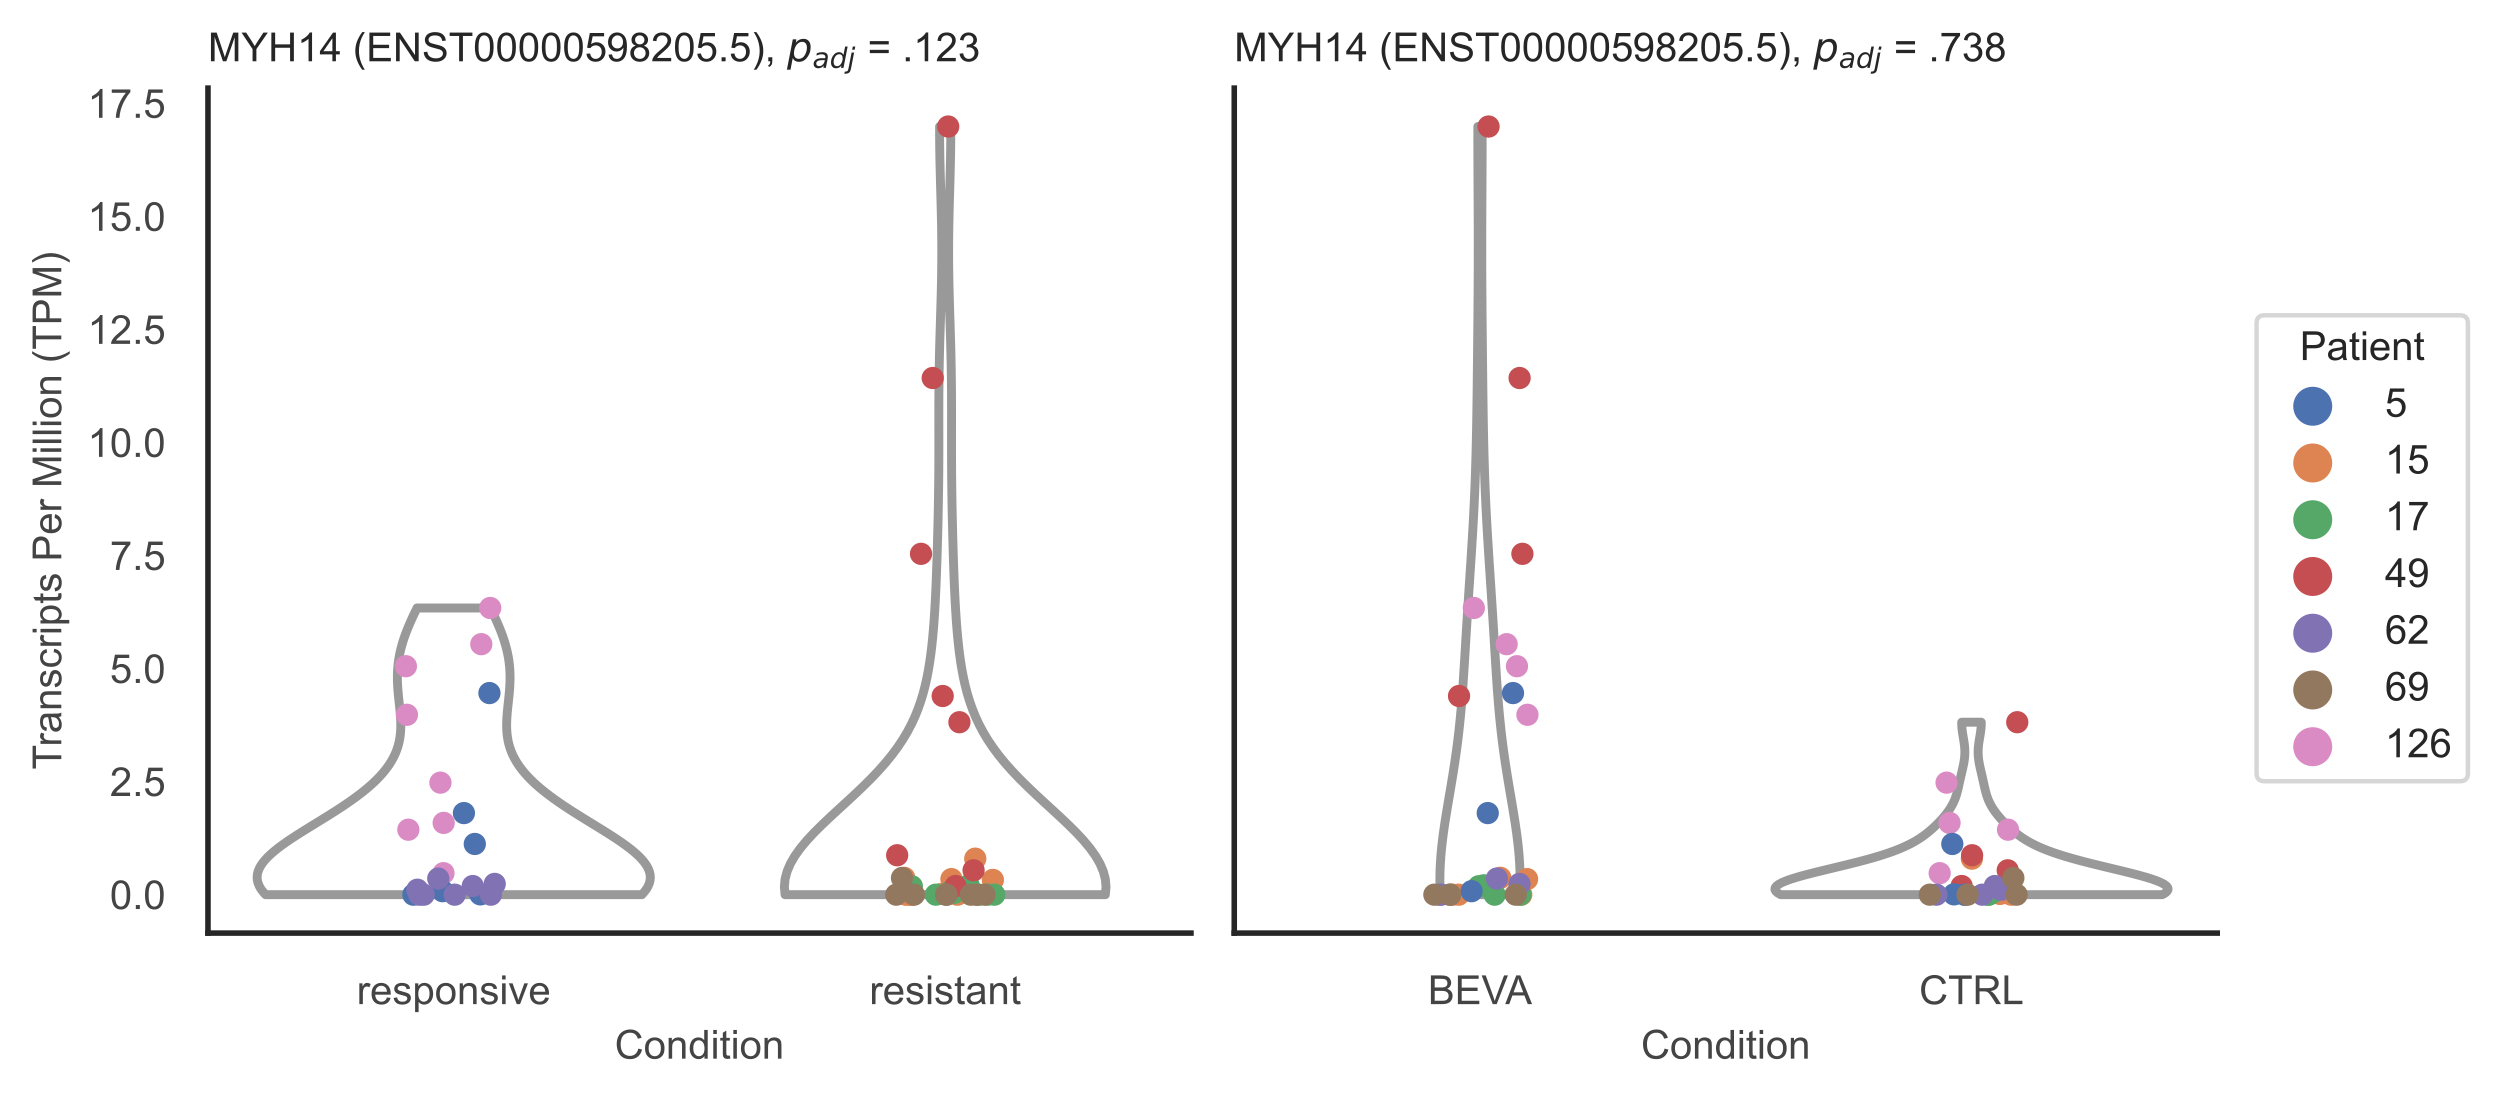 <?xml version="1.0" encoding="utf-8" standalone="no"?>
<!DOCTYPE svg PUBLIC "-//W3C//DTD SVG 1.1//EN"
  "http://www.w3.org/Graphics/SVG/1.1/DTD/svg11.dtd">
<!-- Created with matplotlib (https://matplotlib.org/) -->
<svg height="246.51pt" version="1.1" viewBox="0 0 560.901 246.51" width="560.901pt" xmlns="http://www.w3.org/2000/svg" xmlns:xlink="http://www.w3.org/1999/xlink">
 <defs>
  <style type="text/css">*{stroke-linecap:butt;stroke-linejoin:round;}</style>
 </defs>
 <g id="figure_1">
  <g id="patch_1">
   <path d="M 0 246.51 
L 560.901 246.51 
L 560.901 0 
L 0 0 
z
" style="fill:#ffffff;"/>
  </g>
  <g id="axes_1">
   <g id="patch_2">
    <path d="M 46.661 209.348 
L 267.199 209.348 
L 267.199 19.77 
L 46.661 19.77 
z
" style="fill:#ffffff;"/>
   </g>
   <g id="matplotlib.axis_1">
    <g id="xtick_1">
     <g id="text_1">
      <!-- responsive -->
      <g style="fill:#444444;" transform="translate(80.035 225.29)scale(0.09 -0.09)">
       <defs>
        <path d="M 6.5 0 
L 6.5 51.859 
L 14.406 51.859 
L 14.406 44 
Q 17.438 49.516 20 51.266 
Q 22.562 53.031 25.641 53.031 
Q 30.078 53.031 34.672 50.203 
L 31.641 42.047 
Q 28.422 43.953 25.203 43.953 
Q 22.312 43.953 20.016 42.219 
Q 17.719 40.484 16.75 37.406 
Q 15.281 32.719 15.281 27.156 
L 15.281 0 
z
" id="ArialMT-114"/>
        <path d="M 42.094 16.703 
L 51.172 15.578 
Q 49.031 7.625 43.219 3.219 
Q 37.406 -1.172 28.375 -1.172 
Q 17 -1.172 10.328 5.828 
Q 3.656 12.844 3.656 25.484 
Q 3.656 38.578 10.391 45.797 
Q 17.141 53.031 27.875 53.031 
Q 38.281 53.031 44.875 45.953 
Q 51.469 38.875 51.469 26.031 
Q 51.469 25.25 51.422 23.688 
L 12.75 23.688 
Q 13.234 15.141 17.578 10.594 
Q 21.922 6.062 28.422 6.062 
Q 33.25 6.062 36.672 8.594 
Q 40.094 11.141 42.094 16.703 
z
M 13.234 30.906 
L 42.188 30.906 
Q 41.609 37.453 38.875 40.719 
Q 34.672 45.797 27.984 45.797 
Q 21.922 45.797 17.797 41.75 
Q 13.672 37.703 13.234 30.906 
z
" id="ArialMT-101"/>
        <path d="M 3.078 15.484 
L 11.766 16.844 
Q 12.5 11.625 15.844 8.844 
Q 19.188 6.062 25.203 6.062 
Q 31.25 6.062 34.172 8.516 
Q 37.109 10.984 37.109 14.312 
Q 37.109 17.281 34.516 19 
Q 32.719 20.172 25.531 21.969 
Q 15.875 24.422 12.141 26.203 
Q 8.406 27.984 6.469 31.125 
Q 4.547 34.281 4.547 38.094 
Q 4.547 41.547 6.125 44.5 
Q 7.719 47.469 10.453 49.422 
Q 12.5 50.922 16.031 51.969 
Q 19.578 53.031 23.641 53.031 
Q 29.734 53.031 34.344 51.266 
Q 38.969 49.516 41.156 46.5 
Q 43.359 43.5 44.188 38.484 
L 35.594 37.312 
Q 35.016 41.312 32.203 43.547 
Q 29.391 45.797 24.266 45.797 
Q 18.219 45.797 15.625 43.797 
Q 13.031 41.797 13.031 39.109 
Q 13.031 37.406 14.109 36.031 
Q 15.188 34.625 17.484 33.688 
Q 18.797 33.203 25.25 31.453 
Q 34.578 28.953 38.25 27.359 
Q 41.938 25.781 44.031 22.75 
Q 46.141 19.734 46.141 15.234 
Q 46.141 10.844 43.578 6.953 
Q 41.016 3.078 36.172 0.953 
Q 31.344 -1.172 25.25 -1.172 
Q 15.141 -1.172 9.844 3.031 
Q 4.547 7.234 3.078 15.484 
z
" id="ArialMT-115"/>
        <path d="M 6.594 -19.875 
L 6.594 51.859 
L 14.594 51.859 
L 14.594 45.125 
Q 17.438 49.078 21 51.047 
Q 24.562 53.031 29.641 53.031 
Q 36.281 53.031 41.359 49.609 
Q 46.438 46.188 49.016 39.953 
Q 51.609 33.734 51.609 26.312 
Q 51.609 18.359 48.75 11.984 
Q 45.906 5.609 40.453 2.219 
Q 35.016 -1.172 29 -1.172 
Q 24.609 -1.172 21.109 0.688 
Q 17.625 2.547 15.375 5.375 
L 15.375 -19.875 
z
M 14.547 25.641 
Q 14.547 15.625 18.594 10.844 
Q 22.656 6.062 28.422 6.062 
Q 34.281 6.062 38.453 11.016 
Q 42.625 15.969 42.625 26.375 
Q 42.625 36.281 38.547 41.203 
Q 34.469 46.141 28.812 46.141 
Q 23.188 46.141 18.859 40.891 
Q 14.547 35.641 14.547 25.641 
z
" id="ArialMT-112"/>
        <path d="M 3.328 25.922 
Q 3.328 40.328 11.328 47.266 
Q 18.016 53.031 27.641 53.031 
Q 38.328 53.031 45.109 46.016 
Q 51.906 39.016 51.906 26.656 
Q 51.906 16.656 48.906 10.906 
Q 45.906 5.172 40.156 2 
Q 34.422 -1.172 27.641 -1.172 
Q 16.75 -1.172 10.031 5.812 
Q 3.328 12.797 3.328 25.922 
z
M 12.359 25.922 
Q 12.359 15.969 16.703 11.016 
Q 21.047 6.062 27.641 6.062 
Q 34.188 6.062 38.531 11.031 
Q 42.875 16.016 42.875 26.219 
Q 42.875 35.844 38.5 40.797 
Q 34.125 45.75 27.641 45.75 
Q 21.047 45.75 16.703 40.812 
Q 12.359 35.891 12.359 25.922 
z
" id="ArialMT-111"/>
        <path d="M 6.594 0 
L 6.594 51.859 
L 14.5 51.859 
L 14.5 44.484 
Q 20.219 53.031 31 53.031 
Q 35.688 53.031 39.625 51.344 
Q 43.562 49.656 45.516 46.922 
Q 47.469 44.188 48.25 40.438 
Q 48.734 37.984 48.734 31.891 
L 48.734 0 
L 39.938 0 
L 39.938 31.547 
Q 39.938 36.922 38.906 39.578 
Q 37.891 42.234 35.281 43.812 
Q 32.672 45.406 29.156 45.406 
Q 23.531 45.406 19.453 41.844 
Q 15.375 38.281 15.375 28.328 
L 15.375 0 
z
" id="ArialMT-110"/>
        <path d="M 6.641 61.469 
L 6.641 71.578 
L 15.438 71.578 
L 15.438 61.469 
z
M 6.641 0 
L 6.641 51.859 
L 15.438 51.859 
L 15.438 0 
z
" id="ArialMT-105"/>
        <path d="M 21 0 
L 1.266 51.859 
L 10.547 51.859 
L 21.688 20.797 
Q 23.484 15.766 25 10.359 
Q 26.172 14.453 28.266 20.219 
L 39.797 51.859 
L 48.828 51.859 
L 29.203 0 
z
" id="ArialMT-118"/>
       </defs>
       <use xlink:href="#ArialMT-114"/>
       <use x="33.301" xlink:href="#ArialMT-101"/>
       <use x="88.916" xlink:href="#ArialMT-115"/>
       <use x="138.916" xlink:href="#ArialMT-112"/>
       <use x="194.531" xlink:href="#ArialMT-111"/>
       <use x="250.146" xlink:href="#ArialMT-110"/>
       <use x="305.762" xlink:href="#ArialMT-115"/>
       <use x="355.762" xlink:href="#ArialMT-105"/>
       <use x="377.979" xlink:href="#ArialMT-118"/>
       <use x="427.979" xlink:href="#ArialMT-101"/>
      </g>
     </g>
    </g>
    <g id="xtick_2">
     <g id="text_2">
      <!-- resistant -->
      <g style="fill:#444444;" transform="translate(195.059 225.29)scale(0.09 -0.09)">
       <defs>
        <path d="M 25.781 7.859 
L 27.047 0.094 
Q 23.344 -0.688 20.406 -0.688 
Q 15.625 -0.688 12.984 0.828 
Q 10.359 2.344 9.281 4.812 
Q 8.203 7.281 8.203 15.188 
L 8.203 45.016 
L 1.766 45.016 
L 1.766 51.859 
L 8.203 51.859 
L 8.203 64.703 
L 16.938 69.969 
L 16.938 51.859 
L 25.781 51.859 
L 25.781 45.016 
L 16.938 45.016 
L 16.938 14.703 
Q 16.938 10.938 17.406 9.859 
Q 17.875 8.797 18.922 8.156 
Q 19.969 7.516 21.922 7.516 
Q 23.391 7.516 25.781 7.859 
z
" id="ArialMT-116"/>
        <path d="M 40.438 6.391 
Q 35.547 2.25 31.031 0.531 
Q 26.516 -1.172 21.344 -1.172 
Q 12.797 -1.172 8.203 3 
Q 3.609 7.172 3.609 13.672 
Q 3.609 17.484 5.344 20.625 
Q 7.078 23.781 9.891 25.688 
Q 12.703 27.594 16.219 28.562 
Q 18.797 29.25 24.031 29.891 
Q 34.672 31.156 39.703 32.906 
Q 39.75 34.719 39.75 35.203 
Q 39.75 40.578 37.25 42.781 
Q 33.891 45.75 27.25 45.75 
Q 21.047 45.75 18.094 43.578 
Q 15.141 41.406 13.719 35.891 
L 5.125 37.062 
Q 6.297 42.578 8.984 45.969 
Q 11.672 49.359 16.75 51.188 
Q 21.828 53.031 28.516 53.031 
Q 35.156 53.031 39.297 51.469 
Q 43.453 49.906 45.406 47.531 
Q 47.359 45.172 48.141 41.547 
Q 48.578 39.312 48.578 33.453 
L 48.578 21.734 
Q 48.578 9.469 49.141 6.219 
Q 49.703 2.984 51.375 0 
L 42.188 0 
Q 40.828 2.734 40.438 6.391 
z
M 39.703 26.031 
Q 34.906 24.078 25.344 22.703 
Q 19.922 21.922 17.672 20.938 
Q 15.438 19.969 14.203 18.094 
Q 12.984 16.219 12.984 13.922 
Q 12.984 10.406 15.641 8.062 
Q 18.312 5.719 23.438 5.719 
Q 28.516 5.719 32.469 7.938 
Q 36.422 10.156 38.281 14.016 
Q 39.703 17 39.703 22.797 
z
" id="ArialMT-97"/>
       </defs>
       <use xlink:href="#ArialMT-114"/>
       <use x="33.301" xlink:href="#ArialMT-101"/>
       <use x="88.916" xlink:href="#ArialMT-115"/>
       <use x="138.916" xlink:href="#ArialMT-105"/>
       <use x="161.133" xlink:href="#ArialMT-115"/>
       <use x="211.133" xlink:href="#ArialMT-116"/>
       <use x="238.916" xlink:href="#ArialMT-97"/>
       <use x="294.531" xlink:href="#ArialMT-110"/>
       <use x="350.146" xlink:href="#ArialMT-116"/>
      </g>
     </g>
    </g>
    <g id="text_3">
     <!-- Condition -->
     <g style="fill:#444444;" transform="translate(137.918 237.521)scale(0.09 -0.09)">
      <defs>
       <path d="M 58.797 25.094 
L 68.266 22.703 
Q 65.281 11.031 57.547 4.906 
Q 49.812 -1.219 38.625 -1.219 
Q 27.047 -1.219 19.797 3.484 
Q 12.547 8.203 8.766 17.141 
Q 4.984 26.078 4.984 36.328 
Q 4.984 47.516 9.25 55.828 
Q 13.531 64.156 21.406 68.469 
Q 29.297 72.797 38.766 72.797 
Q 49.516 72.797 56.828 67.328 
Q 64.156 61.859 67.047 51.953 
L 57.719 49.75 
Q 55.219 57.562 50.484 61.125 
Q 45.75 64.703 38.578 64.703 
Q 30.328 64.703 24.781 60.734 
Q 19.234 56.781 16.984 50.109 
Q 14.75 43.453 14.75 36.375 
Q 14.75 27.25 17.406 20.438 
Q 20.062 13.625 25.672 10.25 
Q 31.297 6.891 37.844 6.891 
Q 45.797 6.891 51.312 11.469 
Q 56.844 16.062 58.797 25.094 
z
" id="ArialMT-67"/>
       <path d="M 40.234 0 
L 40.234 6.547 
Q 35.297 -1.172 25.734 -1.172 
Q 19.531 -1.172 14.328 2.25 
Q 9.125 5.672 6.266 11.797 
Q 3.422 17.922 3.422 25.875 
Q 3.422 33.641 6 39.969 
Q 8.594 46.297 13.766 49.656 
Q 18.953 53.031 25.344 53.031 
Q 30.031 53.031 33.688 51.047 
Q 37.359 49.078 39.656 45.906 
L 39.656 71.578 
L 48.391 71.578 
L 48.391 0 
z
M 12.453 25.875 
Q 12.453 15.922 16.641 10.984 
Q 20.844 6.062 26.562 6.062 
Q 32.328 6.062 36.344 10.766 
Q 40.375 15.484 40.375 25.141 
Q 40.375 35.797 36.266 40.766 
Q 32.172 45.75 26.172 45.75 
Q 20.312 45.75 16.375 40.969 
Q 12.453 36.188 12.453 25.875 
z
" id="ArialMT-100"/>
      </defs>
      <use xlink:href="#ArialMT-67"/>
      <use x="72.217" xlink:href="#ArialMT-111"/>
      <use x="127.832" xlink:href="#ArialMT-110"/>
      <use x="183.447" xlink:href="#ArialMT-100"/>
      <use x="239.062" xlink:href="#ArialMT-105"/>
      <use x="261.279" xlink:href="#ArialMT-116"/>
      <use x="289.062" xlink:href="#ArialMT-105"/>
      <use x="311.279" xlink:href="#ArialMT-111"/>
      <use x="366.895" xlink:href="#ArialMT-110"/>
     </g>
    </g>
   </g>
   <g id="matplotlib.axis_2">
    <g id="ytick_1">
     <g id="text_4">
      <!-- 0.0 -->
      <g style="fill:#444444;" transform="translate(24.651 203.952)scale(0.09 -0.09)">
       <defs>
        <path d="M 4.156 35.297 
Q 4.156 48 6.766 55.734 
Q 9.375 63.484 14.516 67.672 
Q 19.672 71.875 27.484 71.875 
Q 33.25 71.875 37.594 69.547 
Q 41.938 67.234 44.766 62.859 
Q 47.609 58.5 49.219 52.219 
Q 50.828 45.953 50.828 35.297 
Q 50.828 22.703 48.234 14.969 
Q 45.656 7.234 40.5 3 
Q 35.359 -1.219 27.484 -1.219 
Q 17.141 -1.219 11.234 6.203 
Q 4.156 15.141 4.156 35.297 
z
M 13.188 35.297 
Q 13.188 17.672 17.312 11.828 
Q 21.438 6 27.484 6 
Q 33.547 6 37.672 11.859 
Q 41.797 17.719 41.797 35.297 
Q 41.797 52.984 37.672 58.781 
Q 33.547 64.594 27.391 64.594 
Q 21.344 64.594 17.719 59.469 
Q 13.188 52.938 13.188 35.297 
z
" id="ArialMT-48"/>
        <path d="M 9.078 0 
L 9.078 10.016 
L 19.094 10.016 
L 19.094 0 
z
" id="ArialMT-46"/>
       </defs>
       <use xlink:href="#ArialMT-48"/>
       <use x="55.615" xlink:href="#ArialMT-46"/>
       <use x="83.398" xlink:href="#ArialMT-48"/>
      </g>
     </g>
    </g>
    <g id="ytick_2">
     <g id="text_5">
      <!-- 2.5 -->
      <g style="fill:#444444;" transform="translate(24.651 178.591)scale(0.09 -0.09)">
       <defs>
        <path d="M 50.344 8.453 
L 50.344 0 
L 3.031 0 
Q 2.938 3.172 4.047 6.109 
Q 5.859 10.938 9.828 15.625 
Q 13.812 20.312 21.344 26.469 
Q 33.016 36.031 37.109 41.625 
Q 41.219 47.219 41.219 52.203 
Q 41.219 57.422 37.469 61 
Q 33.734 64.594 27.734 64.594 
Q 21.391 64.594 17.578 60.781 
Q 13.766 56.984 13.719 50.25 
L 4.688 51.172 
Q 5.609 61.281 11.656 66.578 
Q 17.719 71.875 27.938 71.875 
Q 38.234 71.875 44.234 66.156 
Q 50.25 60.453 50.25 52 
Q 50.25 47.703 48.484 43.547 
Q 46.734 39.406 42.656 34.812 
Q 38.578 30.219 29.109 22.219 
Q 21.188 15.578 18.938 13.203 
Q 16.703 10.844 15.234 8.453 
z
" id="ArialMT-50"/>
        <path d="M 4.156 18.75 
L 13.375 19.531 
Q 14.406 12.797 18.141 9.391 
Q 21.875 6 27.156 6 
Q 33.5 6 37.891 10.781 
Q 42.281 15.578 42.281 23.484 
Q 42.281 31 38.062 35.344 
Q 33.844 39.703 27 39.703 
Q 22.75 39.703 19.328 37.766 
Q 15.922 35.844 13.969 32.766 
L 5.719 33.844 
L 12.641 70.609 
L 48.25 70.609 
L 48.25 62.203 
L 19.672 62.203 
L 15.828 42.969 
Q 22.266 47.469 29.344 47.469 
Q 38.719 47.469 45.156 40.969 
Q 51.609 34.469 51.609 24.266 
Q 51.609 14.547 45.953 7.469 
Q 39.062 -1.219 27.156 -1.219 
Q 17.391 -1.219 11.203 4.25 
Q 5.031 9.719 4.156 18.75 
z
" id="ArialMT-53"/>
       </defs>
       <use xlink:href="#ArialMT-50"/>
       <use x="55.615" xlink:href="#ArialMT-46"/>
       <use x="83.398" xlink:href="#ArialMT-53"/>
      </g>
     </g>
    </g>
    <g id="ytick_3">
     <g id="text_6">
      <!-- 5.0 -->
      <g style="fill:#444444;" transform="translate(24.651 153.23)scale(0.09 -0.09)">
       <use xlink:href="#ArialMT-53"/>
       <use x="55.615" xlink:href="#ArialMT-46"/>
       <use x="83.398" xlink:href="#ArialMT-48"/>
      </g>
     </g>
    </g>
    <g id="ytick_4">
     <g id="text_7">
      <!-- 7.5 -->
      <g style="fill:#444444;" transform="translate(24.651 127.869)scale(0.09 -0.09)">
       <defs>
        <path d="M 4.734 62.203 
L 4.734 70.656 
L 51.078 70.656 
L 51.078 63.812 
Q 44.234 56.547 37.516 44.484 
Q 30.812 32.422 27.156 19.672 
Q 24.516 10.688 23.781 0 
L 14.75 0 
Q 14.891 8.453 18.062 20.406 
Q 21.234 32.375 27.172 43.484 
Q 33.109 54.594 39.797 62.203 
z
" id="ArialMT-55"/>
       </defs>
       <use xlink:href="#ArialMT-55"/>
       <use x="55.615" xlink:href="#ArialMT-46"/>
       <use x="83.398" xlink:href="#ArialMT-53"/>
      </g>
     </g>
    </g>
    <g id="ytick_5">
     <g id="text_8">
      <!-- 10.0 -->
      <g style="fill:#444444;" transform="translate(19.646 102.508)scale(0.09 -0.09)">
       <defs>
        <path d="M 37.25 0 
L 28.469 0 
L 28.469 56 
Q 25.297 52.984 20.141 49.953 
Q 14.984 46.922 10.891 45.406 
L 10.891 53.906 
Q 18.266 57.375 23.781 62.297 
Q 29.297 67.234 31.594 71.875 
L 37.25 71.875 
z
" id="ArialMT-49"/>
       </defs>
       <use xlink:href="#ArialMT-49"/>
       <use x="55.615" xlink:href="#ArialMT-48"/>
       <use x="111.23" xlink:href="#ArialMT-46"/>
       <use x="139.014" xlink:href="#ArialMT-48"/>
      </g>
     </g>
    </g>
    <g id="ytick_6">
     <g id="text_9">
      <!-- 12.5 -->
      <g style="fill:#444444;" transform="translate(19.646 77.147)scale(0.09 -0.09)">
       <use xlink:href="#ArialMT-49"/>
       <use x="55.615" xlink:href="#ArialMT-50"/>
       <use x="111.23" xlink:href="#ArialMT-46"/>
       <use x="139.014" xlink:href="#ArialMT-53"/>
      </g>
     </g>
    </g>
    <g id="ytick_7">
     <g id="text_10">
      <!-- 15.0 -->
      <g style="fill:#444444;" transform="translate(19.646 51.786)scale(0.09 -0.09)">
       <use xlink:href="#ArialMT-49"/>
       <use x="55.615" xlink:href="#ArialMT-53"/>
       <use x="111.23" xlink:href="#ArialMT-46"/>
       <use x="139.014" xlink:href="#ArialMT-48"/>
      </g>
     </g>
    </g>
    <g id="ytick_8">
     <g id="text_11">
      <!-- 17.5 -->
      <g style="fill:#444444;" transform="translate(19.646 26.425)scale(0.09 -0.09)">
       <use xlink:href="#ArialMT-49"/>
       <use x="55.615" xlink:href="#ArialMT-55"/>
       <use x="111.23" xlink:href="#ArialMT-46"/>
       <use x="139.014" xlink:href="#ArialMT-53"/>
      </g>
     </g>
    </g>
    <g id="text_12">
     <!-- Transcripts Per Million (TPM) -->
     <g style="fill:#444444;" transform="translate(13.752 172.644)rotate(-90)scale(0.09 -0.09)">
      <defs>
       <path d="M 25.922 0 
L 25.922 63.141 
L 2.344 63.141 
L 2.344 71.578 
L 59.078 71.578 
L 59.078 63.141 
L 35.406 63.141 
L 35.406 0 
z
" id="ArialMT-84"/>
       <path d="M 40.438 19 
L 49.078 17.875 
Q 47.656 8.938 41.812 3.875 
Q 35.984 -1.172 27.484 -1.172 
Q 16.844 -1.172 10.375 5.781 
Q 3.906 12.75 3.906 25.734 
Q 3.906 34.125 6.688 40.422 
Q 9.469 46.734 15.156 49.875 
Q 20.844 53.031 27.547 53.031 
Q 35.984 53.031 41.359 48.75 
Q 46.734 44.484 48.25 36.625 
L 39.703 35.297 
Q 38.484 40.531 35.375 43.156 
Q 32.281 45.797 27.875 45.797 
Q 21.234 45.797 17.078 41.031 
Q 12.938 36.281 12.938 25.984 
Q 12.938 15.531 16.938 10.797 
Q 20.953 6.062 27.391 6.062 
Q 32.562 6.062 36.031 9.234 
Q 39.5 12.406 40.438 19 
z
" id="ArialMT-99"/>
       <path id="ArialMT-32"/>
       <path d="M 7.719 0 
L 7.719 71.578 
L 34.719 71.578 
Q 41.844 71.578 45.609 70.906 
Q 50.875 70.016 54.438 67.547 
Q 58.016 65.094 60.188 60.641 
Q 62.359 56.203 62.359 50.875 
Q 62.359 41.75 56.547 35.422 
Q 50.734 29.109 35.547 29.109 
L 17.188 29.109 
L 17.188 0 
z
M 17.188 37.547 
L 35.688 37.547 
Q 44.875 37.547 48.734 40.969 
Q 52.594 44.391 52.594 50.594 
Q 52.594 55.078 50.312 58.266 
Q 48.047 61.469 44.344 62.5 
Q 41.938 63.141 35.5 63.141 
L 17.188 63.141 
z
" id="ArialMT-80"/>
       <path d="M 7.422 0 
L 7.422 71.578 
L 21.688 71.578 
L 38.625 20.906 
Q 40.969 13.812 42.047 10.297 
Q 43.266 14.203 45.844 21.781 
L 62.984 71.578 
L 75.734 71.578 
L 75.734 0 
L 66.609 0 
L 66.609 59.906 
L 45.797 0 
L 37.25 0 
L 16.547 60.938 
L 16.547 0 
z
" id="ArialMT-77"/>
       <path d="M 6.391 0 
L 6.391 71.578 
L 15.188 71.578 
L 15.188 0 
z
" id="ArialMT-108"/>
       <path d="M 23.391 -21.047 
Q 16.109 -11.859 11.078 0.438 
Q 6.062 12.75 6.062 25.922 
Q 6.062 37.547 9.812 48.188 
Q 14.203 60.547 23.391 72.797 
L 29.688 72.797 
Q 23.781 62.641 21.875 58.297 
Q 18.891 51.562 17.188 44.234 
Q 15.094 35.109 15.094 25.875 
Q 15.094 2.391 29.688 -21.047 
z
" id="ArialMT-40"/>
       <path d="M 12.359 -21.047 
L 6.062 -21.047 
Q 20.656 2.391 20.656 25.875 
Q 20.656 35.062 18.562 44.094 
Q 16.891 51.422 13.922 58.156 
Q 12.016 62.547 6.062 72.797 
L 12.359 72.797 
Q 21.531 60.547 25.922 48.188 
Q 29.688 37.547 29.688 25.922 
Q 29.688 12.75 24.625 0.438 
Q 19.578 -11.859 12.359 -21.047 
z
" id="ArialMT-41"/>
      </defs>
      <use xlink:href="#ArialMT-84"/>
      <use x="57.334" xlink:href="#ArialMT-114"/>
      <use x="90.635" xlink:href="#ArialMT-97"/>
      <use x="146.25" xlink:href="#ArialMT-110"/>
      <use x="201.865" xlink:href="#ArialMT-115"/>
      <use x="251.865" xlink:href="#ArialMT-99"/>
      <use x="301.865" xlink:href="#ArialMT-114"/>
      <use x="335.166" xlink:href="#ArialMT-105"/>
      <use x="357.383" xlink:href="#ArialMT-112"/>
      <use x="412.998" xlink:href="#ArialMT-116"/>
      <use x="440.781" xlink:href="#ArialMT-115"/>
      <use x="490.781" xlink:href="#ArialMT-32"/>
      <use x="518.564" xlink:href="#ArialMT-80"/>
      <use x="585.264" xlink:href="#ArialMT-101"/>
      <use x="640.879" xlink:href="#ArialMT-114"/>
      <use x="674.18" xlink:href="#ArialMT-32"/>
      <use x="701.963" xlink:href="#ArialMT-77"/>
      <use x="785.264" xlink:href="#ArialMT-105"/>
      <use x="807.48" xlink:href="#ArialMT-108"/>
      <use x="829.697" xlink:href="#ArialMT-108"/>
      <use x="851.914" xlink:href="#ArialMT-105"/>
      <use x="874.131" xlink:href="#ArialMT-111"/>
      <use x="929.746" xlink:href="#ArialMT-110"/>
      <use x="985.361" xlink:href="#ArialMT-32"/>
      <use x="1013.145" xlink:href="#ArialMT-40"/>
      <use x="1046.445" xlink:href="#ArialMT-84"/>
      <use x="1107.529" xlink:href="#ArialMT-80"/>
      <use x="1174.229" xlink:href="#ArialMT-77"/>
      <use x="1257.529" xlink:href="#ArialMT-41"/>
     </g>
    </g>
   </g>
   <g id="PolyCollection_1">
    <defs>
     <path d="M 144.004 -45.779 
L 59.587 -45.779 
L 59.007 -46.429 
L 58.53 -47.078 
L 58.159 -47.728 
L 57.895 -48.378 
L 57.738 -49.028 
L 57.688 -49.677 
L 57.742 -50.327 
L 57.898 -50.977 
L 58.154 -51.627 
L 58.505 -52.276 
L 58.946 -52.926 
L 59.473 -53.576 
L 60.079 -54.226 
L 60.759 -54.875 
L 61.507 -55.525 
L 62.315 -56.175 
L 63.177 -56.825 
L 64.087 -57.474 
L 65.037 -58.124 
L 66.021 -58.774 
L 67.032 -59.424 
L 68.063 -60.073 
L 69.109 -60.723 
L 70.164 -61.373 
L 71.221 -62.023 
L 72.277 -62.672 
L 73.325 -63.322 
L 74.361 -63.972 
L 75.381 -64.622 
L 76.382 -65.271 
L 77.359 -65.921 
L 78.309 -66.571 
L 79.23 -67.221 
L 80.119 -67.87 
L 80.974 -68.52 
L 81.793 -69.17 
L 82.574 -69.82 
L 83.317 -70.469 
L 84.019 -71.119 
L 84.68 -71.769 
L 85.3 -72.419 
L 85.878 -73.068 
L 86.414 -73.718 
L 86.908 -74.368 
L 87.36 -75.018 
L 87.772 -75.667 
L 88.142 -76.317 
L 88.473 -76.967 
L 88.766 -77.617 
L 89.021 -78.266 
L 89.24 -78.916 
L 89.425 -79.566 
L 89.578 -80.216 
L 89.699 -80.865 
L 89.792 -81.515 
L 89.859 -82.165 
L 89.901 -82.815 
L 89.921 -83.465 
L 89.921 -84.114 
L 89.904 -84.764 
L 89.872 -85.414 
L 89.828 -86.064 
L 89.774 -86.713 
L 89.712 -87.363 
L 89.645 -88.013 
L 89.575 -88.663 
L 89.505 -89.312 
L 89.436 -89.962 
L 89.371 -90.612 
L 89.312 -91.262 
L 89.26 -91.911 
L 89.217 -92.561 
L 89.185 -93.211 
L 89.164 -93.861 
L 89.157 -94.51 
L 89.164 -95.16 
L 89.186 -95.81 
L 89.223 -96.46 
L 89.277 -97.109 
L 89.348 -97.759 
L 89.436 -98.409 
L 89.542 -99.059 
L 89.664 -99.708 
L 89.804 -100.358 
L 89.961 -101.008 
L 90.134 -101.658 
L 90.324 -102.307 
L 90.528 -102.957 
L 90.748 -103.607 
L 90.982 -104.257 
L 91.229 -104.906 
L 91.488 -105.556 
L 91.758 -106.206 
L 92.04 -106.856 
L 92.33 -107.505 
L 92.628 -108.155 
L 92.934 -108.805 
L 93.246 -109.455 
L 93.562 -110.104 
L 110.028 -110.104 
L 110.028 -110.104 
L 110.345 -109.455 
L 110.656 -108.805 
L 110.962 -108.155 
L 111.261 -107.505 
L 111.551 -106.856 
L 111.832 -106.206 
L 112.103 -105.556 
L 112.362 -104.906 
L 112.609 -104.257 
L 112.843 -103.607 
L 113.062 -102.957 
L 113.267 -102.307 
L 113.456 -101.658 
L 113.63 -101.008 
L 113.786 -100.358 
L 113.926 -99.708 
L 114.049 -99.059 
L 114.154 -98.409 
L 114.242 -97.759 
L 114.313 -97.109 
L 114.367 -96.46 
L 114.405 -95.81 
L 114.427 -95.16 
L 114.434 -94.51 
L 114.426 -93.861 
L 114.406 -93.211 
L 114.374 -92.561 
L 114.331 -91.911 
L 114.279 -91.262 
L 114.219 -90.612 
L 114.154 -89.962 
L 114.086 -89.312 
L 114.015 -88.663 
L 113.946 -88.013 
L 113.879 -87.363 
L 113.817 -86.713 
L 113.763 -86.064 
L 113.719 -85.414 
L 113.687 -84.764 
L 113.67 -84.114 
L 113.67 -83.465 
L 113.69 -82.815 
L 113.732 -82.165 
L 113.798 -81.515 
L 113.891 -80.865 
L 114.013 -80.216 
L 114.165 -79.566 
L 114.35 -78.916 
L 114.57 -78.266 
L 114.825 -77.617 
L 115.117 -76.967 
L 115.448 -76.317 
L 115.819 -75.667 
L 116.23 -75.018 
L 116.683 -74.368 
L 117.177 -73.718 
L 117.713 -73.068 
L 118.291 -72.419 
L 118.91 -71.769 
L 119.572 -71.119 
L 120.274 -70.469 
L 121.016 -69.82 
L 121.798 -69.17 
L 122.617 -68.52 
L 123.471 -67.87 
L 124.361 -67.221 
L 125.282 -66.571 
L 126.232 -65.921 
L 127.209 -65.271 
L 128.209 -64.622 
L 129.229 -63.972 
L 130.266 -63.322 
L 131.314 -62.672 
L 132.369 -62.023 
L 133.427 -61.373 
L 134.481 -60.723 
L 135.527 -60.073 
L 136.559 -59.424 
L 137.57 -58.774 
L 138.554 -58.124 
L 139.504 -57.474 
L 140.413 -56.825 
L 141.276 -56.175 
L 142.084 -55.525 
L 142.831 -54.875 
L 143.512 -54.226 
L 144.118 -53.576 
L 144.645 -52.926 
L 145.086 -52.276 
L 145.437 -51.627 
L 145.692 -50.977 
L 145.849 -50.327 
L 145.903 -49.677 
L 145.852 -49.028 
L 145.696 -48.378 
L 145.432 -47.728 
L 145.061 -47.078 
L 144.584 -46.429 
L 144.004 -45.779 
z
" id="m306e27c59a" style="stroke:#999999;stroke-width:2;"/>
    </defs>
    <g clip-path="url(#pda9897bd43)">
     <use style="fill:#ffffff;stroke:#999999;stroke-width:2;" x="0" xlink:href="#m306e27c59a" y="246.51"/>
    </g>
   </g>
   <g id="PolyCollection_2">
    <defs>
     <path d="M 247.992 -45.779 
L 176.136 -45.779 
L 175.982 -47.52 
L 176.135 -49.26 
L 176.59 -51.001 
L 177.332 -52.742 
L 178.341 -54.483 
L 179.588 -56.224 
L 181.039 -57.965 
L 182.659 -59.706 
L 184.408 -61.446 
L 186.245 -63.187 
L 188.132 -64.928 
L 190.032 -66.669 
L 191.91 -68.41 
L 193.737 -70.151 
L 195.486 -71.891 
L 197.139 -73.632 
L 198.68 -75.373 
L 200.099 -77.114 
L 201.391 -78.855 
L 202.554 -80.596 
L 203.592 -82.337 
L 204.509 -84.077 
L 205.314 -85.818 
L 206.015 -87.559 
L 206.622 -89.3 
L 207.145 -91.041 
L 207.595 -92.782 
L 207.981 -94.522 
L 208.312 -96.263 
L 208.596 -98.004 
L 208.84 -99.745 
L 209.051 -101.486 
L 209.233 -103.227 
L 209.392 -104.968 
L 209.53 -106.708 
L 209.651 -108.449 
L 209.758 -110.19 
L 209.853 -111.931 
L 209.938 -113.672 
L 210.014 -115.413 
L 210.084 -117.153 
L 210.147 -118.894 
L 210.206 -120.635 
L 210.261 -122.376 
L 210.313 -124.117 
L 210.361 -125.858 
L 210.406 -127.599 
L 210.448 -129.339 
L 210.486 -131.08 
L 210.52 -132.821 
L 210.551 -134.562 
L 210.577 -136.303 
L 210.599 -138.044 
L 210.616 -139.784 
L 210.628 -141.525 
L 210.636 -143.266 
L 210.641 -145.007 
L 210.642 -146.748 
L 210.641 -148.489 
L 210.639 -150.229 
L 210.637 -151.97 
L 210.636 -153.711 
L 210.638 -155.452 
L 210.644 -157.193 
L 210.654 -158.934 
L 210.67 -160.675 
L 210.692 -162.415 
L 210.72 -164.156 
L 210.754 -165.897 
L 210.794 -167.638 
L 210.839 -169.379 
L 210.888 -171.12 
L 210.94 -172.86 
L 210.994 -174.601 
L 211.047 -176.342 
L 211.099 -178.083 
L 211.148 -179.824 
L 211.191 -181.565 
L 211.229 -183.306 
L 211.259 -185.046 
L 211.281 -186.787 
L 211.294 -188.528 
L 211.297 -190.269 
L 211.291 -192.01 
L 211.275 -193.751 
L 211.251 -195.491 
L 211.22 -197.232 
L 211.182 -198.973 
L 211.138 -200.714 
L 211.092 -202.455 
L 211.044 -204.196 
L 210.996 -205.937 
L 210.95 -207.677 
L 210.908 -209.418 
L 210.871 -211.159 
L 210.842 -212.9 
L 210.821 -214.641 
L 210.809 -216.382 
L 210.807 -218.122 
L 213.322 -218.122 
L 213.322 -218.122 
L 213.32 -216.382 
L 213.308 -214.641 
L 213.287 -212.9 
L 213.258 -211.159 
L 213.221 -209.418 
L 213.179 -207.677 
L 213.133 -205.937 
L 213.085 -204.196 
L 213.037 -202.455 
L 212.99 -200.714 
L 212.947 -198.973 
L 212.909 -197.232 
L 212.877 -195.491 
L 212.853 -193.751 
L 212.838 -192.01 
L 212.832 -190.269 
L 212.835 -188.528 
L 212.848 -186.787 
L 212.87 -185.046 
L 212.9 -183.306 
L 212.937 -181.565 
L 212.981 -179.824 
L 213.03 -178.083 
L 213.081 -176.342 
L 213.135 -174.601 
L 213.188 -172.86 
L 213.241 -171.12 
L 213.29 -169.379 
L 213.335 -167.638 
L 213.375 -165.897 
L 213.409 -164.156 
L 213.437 -162.415 
L 213.459 -160.675 
L 213.475 -158.934 
L 213.485 -157.193 
L 213.491 -155.452 
L 213.493 -153.711 
L 213.492 -151.97 
L 213.49 -150.229 
L 213.488 -148.489 
L 213.487 -146.748 
L 213.488 -145.007 
L 213.492 -143.266 
L 213.501 -141.525 
L 213.513 -139.784 
L 213.53 -138.044 
L 213.552 -136.303 
L 213.578 -134.562 
L 213.608 -132.821 
L 213.643 -131.08 
L 213.681 -129.339 
L 213.723 -127.599 
L 213.768 -125.858 
L 213.816 -124.117 
L 213.867 -122.376 
L 213.922 -120.635 
L 213.981 -118.894 
L 214.045 -117.153 
L 214.115 -115.413 
L 214.191 -113.672 
L 214.276 -111.931 
L 214.371 -110.19 
L 214.478 -108.449 
L 214.599 -106.708 
L 214.737 -104.968 
L 214.895 -103.227 
L 215.078 -101.486 
L 215.288 -99.745 
L 215.533 -98.004 
L 215.817 -96.263 
L 216.148 -94.522 
L 216.534 -92.782 
L 216.984 -91.041 
L 217.507 -89.3 
L 218.114 -87.559 
L 218.815 -85.818 
L 219.619 -84.077 
L 220.537 -82.337 
L 221.575 -80.596 
L 222.738 -78.855 
L 224.03 -77.114 
L 225.449 -75.373 
L 226.99 -73.632 
L 228.642 -71.891 
L 230.392 -70.151 
L 232.219 -68.41 
L 234.097 -66.669 
L 235.996 -64.928 
L 237.883 -63.187 
L 239.721 -61.446 
L 241.47 -59.706 
L 243.089 -57.965 
L 244.541 -56.224 
L 245.788 -54.483 
L 246.796 -52.742 
L 247.539 -51.001 
L 247.994 -49.26 
L 248.147 -47.52 
L 247.992 -45.779 
z
" id="mb2d5771d01" style="stroke:#999999;stroke-width:2;"/>
    </defs>
    <g clip-path="url(#pda9897bd43)">
     <use style="fill:#ffffff;stroke:#999999;stroke-width:2;" x="0" xlink:href="#mb2d5771d01" y="246.51"/>
    </g>
   </g>
   <g id="PathCollection_1"/>
   <g id="PathCollection_2"/>
   <g id="PathCollection_3"/>
   <g id="PathCollection_4"/>
   <g id="PathCollection_5"/>
   <g id="PathCollection_6"/>
   <g id="PathCollection_7"/>
   <g id="patch_3">
    <path d="M 46.661 209.348 
L 46.661 19.77 
" style="fill:none;stroke:#262626;stroke-linecap:square;stroke-linejoin:miter;stroke-width:1.25;"/>
   </g>
   <g id="patch_4">
    <path d="M 46.661 209.348 
L 267.199 209.348 
" style="fill:none;stroke:#262626;stroke-linecap:square;stroke-linejoin:miter;stroke-width:1.25;"/>
   </g>
   <g id="PathCollection_8">
    <defs>
     <path d="M 0 2.5 
C 0.663 2.5 1.299 2.237 1.768 1.768 
C 2.237 1.299 2.5 0.663 2.5 -0 
C 2.5 -0.663 2.237 -1.299 1.768 -1.768 
C 1.299 -2.237 0.663 -2.5 0 -2.5 
C -0.663 -2.5 -1.299 -2.237 -1.768 -1.768 
C -2.237 -1.299 -2.5 -0.663 -2.5 0 
C -2.5 0.663 -2.237 1.299 -1.768 1.768 
C -1.299 2.237 -0.663 2.5 0 2.5 
z
" id="C0_0_2d01d84198"/>
    </defs>
    <g clip-path="url(#pda9897bd43)">
     <use style="fill:#da8bc3;" x="91.302" xlink:href="#C0_0_2d01d84198" y="160.369"/>
    </g>
    <g clip-path="url(#pda9897bd43)">
     <use style="fill:#da8bc3;" x="107.982" xlink:href="#C0_0_2d01d84198" y="144.526"/>
    </g>
    <g clip-path="url(#pda9897bd43)">
     <use style="fill:#da8bc3;" x="91.068" xlink:href="#C0_0_2d01d84198" y="149.471"/>
    </g>
    <g clip-path="url(#pda9897bd43)">
     <use style="fill:#da8bc3;" x="109.986" xlink:href="#C0_0_2d01d84198" y="136.405"/>
    </g>
    <g clip-path="url(#pda9897bd43)">
     <use style="fill:#da8bc3;" x="91.614" xlink:href="#C0_0_2d01d84198" y="186.15"/>
    </g>
    <g clip-path="url(#pda9897bd43)">
     <use style="fill:#da8bc3;" x="98.815" xlink:href="#C0_0_2d01d84198" y="175.595"/>
    </g>
    <g clip-path="url(#pda9897bd43)">
     <use style="fill:#da8bc3;" x="99.5" xlink:href="#C0_0_2d01d84198" y="195.905"/>
    </g>
    <g clip-path="url(#pda9897bd43)">
     <use style="fill:#da8bc3;" x="99.544" xlink:href="#C0_0_2d01d84198" y="184.624"/>
    </g>
    <g clip-path="url(#pda9897bd43)">
     <use style="fill:#4c72b0;" x="99.31" xlink:href="#C0_0_2d01d84198" y="199.946"/>
    </g>
    <g clip-path="url(#pda9897bd43)">
     <use style="fill:#4c72b0;" x="104.085" xlink:href="#C0_0_2d01d84198" y="182.422"/>
    </g>
    <g clip-path="url(#pda9897bd43)">
     <use style="fill:#4c72b0;" x="109.808" xlink:href="#C0_0_2d01d84198" y="155.498"/>
    </g>
    <g clip-path="url(#pda9897bd43)">
     <use style="fill:#4c72b0;" x="92.748" xlink:href="#C0_0_2d01d84198" y="200.731"/>
    </g>
    <g clip-path="url(#pda9897bd43)">
     <use style="fill:#4c72b0;" x="107.773" xlink:href="#C0_0_2d01d84198" y="200.661"/>
    </g>
    <g clip-path="url(#pda9897bd43)">
     <use style="fill:#4c72b0;" x="106.525" xlink:href="#C0_0_2d01d84198" y="189.35"/>
    </g>
    <g clip-path="url(#pda9897bd43)">
     <use style="fill:#8172b3;" x="98.326" xlink:href="#C0_0_2d01d84198" y="197.113"/>
    </g>
    <g clip-path="url(#pda9897bd43)">
     <use style="fill:#8172b3;" x="110.125" xlink:href="#C0_0_2d01d84198" y="200.731"/>
    </g>
    <g clip-path="url(#pda9897bd43)">
     <use style="fill:#8172b3;" x="110.992" xlink:href="#C0_0_2d01d84198" y="198.314"/>
    </g>
    <g clip-path="url(#pda9897bd43)">
     <use style="fill:#8172b3;" x="102.019" xlink:href="#C0_0_2d01d84198" y="200.731"/>
    </g>
    <g clip-path="url(#pda9897bd43)">
     <use style="fill:#8172b3;" x="106.071" xlink:href="#C0_0_2d01d84198" y="198.794"/>
    </g>
    <g clip-path="url(#pda9897bd43)">
     <use style="fill:#8172b3;" x="94.088" xlink:href="#C0_0_2d01d84198" y="200.731"/>
    </g>
    <g clip-path="url(#pda9897bd43)">
     <use style="fill:#8172b3;" x="95.054" xlink:href="#C0_0_2d01d84198" y="200.731"/>
    </g>
    <g clip-path="url(#pda9897bd43)">
     <use style="fill:#8172b3;" x="93.646" xlink:href="#C0_0_2d01d84198" y="199.615"/>
    </g>
   </g>
   <g id="PathCollection_9">
    <defs>
     <path d="M 0 2.5 
C 0.663 2.5 1.299 2.237 1.768 1.768 
C 2.237 1.299 2.5 0.663 2.5 -0 
C 2.5 -0.663 2.237 -1.299 1.768 -1.768 
C 1.299 -2.237 0.663 -2.5 0 -2.5 
C -0.663 -2.5 -1.299 -2.237 -1.768 -1.768 
C -2.237 -1.299 -2.5 -0.663 -2.5 0 
C -2.5 0.663 -2.237 1.299 -1.768 1.768 
C -1.299 2.237 -0.663 2.5 0 2.5 
z
" id="C1_0_b0543f5d38"/>
    </defs>
    <g clip-path="url(#pda9897bd43)">
     <use style="fill:#dd8452;" x="213.465" xlink:href="#C1_0_b0543f5d38" y="197.235"/>
    </g>
    <g clip-path="url(#pda9897bd43)">
     <use style="fill:#dd8452;" x="214.785" xlink:href="#C1_0_b0543f5d38" y="200.731"/>
    </g>
    <g clip-path="url(#pda9897bd43)">
     <use style="fill:#dd8452;" x="219.108" xlink:href="#C1_0_b0543f5d38" y="200.731"/>
    </g>
    <g clip-path="url(#pda9897bd43)">
     <use style="fill:#dd8452;" x="204.653" xlink:href="#C1_0_b0543f5d38" y="200.731"/>
    </g>
    <g clip-path="url(#pda9897bd43)">
     <use style="fill:#dd8452;" x="202.876" xlink:href="#C1_0_b0543f5d38" y="196.948"/>
    </g>
    <g clip-path="url(#pda9897bd43)">
     <use style="fill:#dd8452;" x="211.274" xlink:href="#C1_0_b0543f5d38" y="200.559"/>
    </g>
    <g clip-path="url(#pda9897bd43)">
     <use style="fill:#dd8452;" x="222.761" xlink:href="#C1_0_b0543f5d38" y="197.417"/>
    </g>
    <g clip-path="url(#pda9897bd43)">
     <use style="fill:#dd8452;" x="203.185" xlink:href="#C1_0_b0543f5d38" y="200.731"/>
    </g>
    <g clip-path="url(#pda9897bd43)">
     <use style="fill:#dd8452;" x="218.807" xlink:href="#C1_0_b0543f5d38" y="192.65"/>
    </g>
    <g clip-path="url(#pda9897bd43)">
     <use style="fill:#dd8452;" x="204.056" xlink:href="#C1_0_b0543f5d38" y="200.731"/>
    </g>
    <g clip-path="url(#pda9897bd43)">
     <use style="fill:#55a868;" x="204.584" xlink:href="#C1_0_b0543f5d38" y="198.85"/>
    </g>
    <g clip-path="url(#pda9897bd43)">
     <use style="fill:#55a868;" x="219.596" xlink:href="#C1_0_b0543f5d38" y="200.731"/>
    </g>
    <g clip-path="url(#pda9897bd43)">
     <use style="fill:#55a868;" x="217.313" xlink:href="#C1_0_b0543f5d38" y="198.633"/>
    </g>
    <g clip-path="url(#pda9897bd43)">
     <use style="fill:#55a868;" x="209.958" xlink:href="#C1_0_b0543f5d38" y="200.73"/>
    </g>
    <g clip-path="url(#pda9897bd43)">
     <use style="fill:#55a868;" x="212.84" xlink:href="#C1_0_b0543f5d38" y="200.271"/>
    </g>
    <g clip-path="url(#pda9897bd43)">
     <use style="fill:#55a868;" x="214.053" xlink:href="#C1_0_b0543f5d38" y="200.325"/>
    </g>
    <g clip-path="url(#pda9897bd43)">
     <use style="fill:#55a868;" x="223.083" xlink:href="#C1_0_b0543f5d38" y="200.731"/>
    </g>
    <g clip-path="url(#pda9897bd43)">
     <use style="fill:#55a868;" x="221.613" xlink:href="#C1_0_b0543f5d38" y="200.731"/>
    </g>
    <g clip-path="url(#pda9897bd43)">
     <use style="fill:#c44e52;" x="211.502" xlink:href="#C1_0_b0543f5d38" y="156.155"/>
    </g>
    <g clip-path="url(#pda9897bd43)">
     <use style="fill:#c44e52;" x="209.266" xlink:href="#C1_0_b0543f5d38" y="84.81"/>
    </g>
    <g clip-path="url(#pda9897bd43)">
     <use style="fill:#c44e52;" x="206.642" xlink:href="#C1_0_b0543f5d38" y="124.258"/>
    </g>
    <g clip-path="url(#pda9897bd43)">
     <use style="fill:#c44e52;" x="212.74" xlink:href="#C1_0_b0543f5d38" y="28.387"/>
    </g>
    <g clip-path="url(#pda9897bd43)">
     <use style="fill:#c44e52;" x="218.431" xlink:href="#C1_0_b0543f5d38" y="195.262"/>
    </g>
    <g clip-path="url(#pda9897bd43)">
     <use style="fill:#c44e52;" x="215.256" xlink:href="#C1_0_b0543f5d38" y="162.035"/>
    </g>
    <g clip-path="url(#pda9897bd43)">
     <use style="fill:#c44e52;" x="201.292" xlink:href="#C1_0_b0543f5d38" y="191.885"/>
    </g>
    <g clip-path="url(#pda9897bd43)">
     <use style="fill:#c44e52;" x="214.389" xlink:href="#C1_0_b0543f5d38" y="198.787"/>
    </g>
    <g clip-path="url(#pda9897bd43)">
     <use style="fill:#937860;" x="201.084" xlink:href="#C1_0_b0543f5d38" y="200.731"/>
    </g>
    <g clip-path="url(#pda9897bd43)">
     <use style="fill:#937860;" x="205.042" xlink:href="#C1_0_b0543f5d38" y="200.731"/>
    </g>
    <g clip-path="url(#pda9897bd43)">
     <use style="fill:#937860;" x="217.807" xlink:href="#C1_0_b0543f5d38" y="200.731"/>
    </g>
    <g clip-path="url(#pda9897bd43)">
     <use style="fill:#937860;" x="220.893" xlink:href="#C1_0_b0543f5d38" y="200.731"/>
    </g>
    <g clip-path="url(#pda9897bd43)">
     <use style="fill:#937860;" x="212.259" xlink:href="#C1_0_b0543f5d38" y="200.731"/>
    </g>
    <g clip-path="url(#pda9897bd43)">
     <use style="fill:#937860;" x="219.201" xlink:href="#C1_0_b0543f5d38" y="200.731"/>
    </g>
    <g clip-path="url(#pda9897bd43)">
     <use style="fill:#937860;" x="212.378" xlink:href="#C1_0_b0543f5d38" y="200.731"/>
    </g>
    <g clip-path="url(#pda9897bd43)">
     <use style="fill:#937860;" x="202.373" xlink:href="#C1_0_b0543f5d38" y="196.984"/>
    </g>
   </g>
   <g id="text_13">
    <!-- MYH14 (ENST00000598205.5), $p_{adj}$ = .123 -->
    <g style="fill:#262626;" transform="translate(46.661 13.77)scale(0.09 -0.09)">
     <defs>
      <path d="M 27.875 0 
L 27.875 30.328 
L 0.297 71.578 
L 11.812 71.578 
L 25.922 50 
Q 29.828 43.953 33.203 37.891 
Q 36.422 43.5 41.016 50.531 
L 54.891 71.578 
L 65.922 71.578 
L 37.359 30.328 
L 37.359 0 
z
" id="ArialMT-89"/>
      <path d="M 8.016 0 
L 8.016 71.578 
L 17.484 71.578 
L 17.484 42.188 
L 54.688 42.188 
L 54.688 71.578 
L 64.156 71.578 
L 64.156 0 
L 54.688 0 
L 54.688 33.734 
L 17.484 33.734 
L 17.484 0 
z
" id="ArialMT-72"/>
      <path d="M 32.328 0 
L 32.328 17.141 
L 1.266 17.141 
L 1.266 25.203 
L 33.938 71.578 
L 41.109 71.578 
L 41.109 25.203 
L 50.781 25.203 
L 50.781 17.141 
L 41.109 17.141 
L 41.109 0 
z
M 32.328 25.203 
L 32.328 57.469 
L 9.906 25.203 
z
" id="ArialMT-52"/>
      <path d="M 7.906 0 
L 7.906 71.578 
L 59.672 71.578 
L 59.672 63.141 
L 17.391 63.141 
L 17.391 41.219 
L 56.984 41.219 
L 56.984 32.812 
L 17.391 32.812 
L 17.391 8.453 
L 61.328 8.453 
L 61.328 0 
z
" id="ArialMT-69"/>
      <path d="M 7.625 0 
L 7.625 71.578 
L 17.328 71.578 
L 54.938 15.375 
L 54.938 71.578 
L 64.016 71.578 
L 64.016 0 
L 54.297 0 
L 16.703 56.25 
L 16.703 0 
z
" id="ArialMT-78"/>
      <path d="M 4.5 23 
L 13.422 23.781 
Q 14.062 18.406 16.375 14.969 
Q 18.703 11.531 23.578 9.406 
Q 28.469 7.281 34.578 7.281 
Q 39.984 7.281 44.141 8.891 
Q 48.297 10.5 50.312 13.297 
Q 52.344 16.109 52.344 19.438 
Q 52.344 22.797 50.391 25.312 
Q 48.438 27.828 43.953 29.547 
Q 41.062 30.672 31.203 33.031 
Q 21.344 35.406 17.391 37.5 
Q 12.25 40.188 9.734 44.156 
Q 7.234 48.141 7.234 53.078 
Q 7.234 58.5 10.297 63.203 
Q 13.375 67.922 19.281 70.359 
Q 25.203 72.797 32.422 72.797 
Q 40.375 72.797 46.453 70.234 
Q 52.547 67.672 55.812 62.688 
Q 59.078 57.719 59.328 51.422 
L 50.25 50.734 
Q 49.516 57.516 45.281 60.984 
Q 41.062 64.453 32.812 64.453 
Q 24.219 64.453 20.281 61.297 
Q 16.359 58.156 16.359 53.719 
Q 16.359 49.859 19.141 47.359 
Q 21.875 44.875 33.422 42.266 
Q 44.969 39.656 49.266 37.703 
Q 55.516 34.812 58.484 30.391 
Q 61.469 25.984 61.469 20.219 
Q 61.469 14.5 58.203 9.438 
Q 54.938 4.391 48.797 1.578 
Q 42.672 -1.219 35.016 -1.219 
Q 25.297 -1.219 18.719 1.609 
Q 12.156 4.438 8.422 10.125 
Q 4.688 15.828 4.5 23 
z
" id="ArialMT-83"/>
      <path d="M 5.469 16.547 
L 13.922 17.328 
Q 14.984 11.375 18.016 8.688 
Q 21.047 6 25.781 6 
Q 29.828 6 32.875 7.859 
Q 35.938 9.719 37.891 12.812 
Q 39.844 15.922 41.156 21.188 
Q 42.484 26.469 42.484 31.938 
Q 42.484 32.516 42.438 33.688 
Q 39.797 29.5 35.234 26.875 
Q 30.672 24.266 25.344 24.266 
Q 16.453 24.266 10.297 30.703 
Q 4.156 37.156 4.156 47.703 
Q 4.156 58.594 10.578 65.234 
Q 17 71.875 26.656 71.875 
Q 33.641 71.875 39.422 68.109 
Q 45.219 64.359 48.219 57.391 
Q 51.219 50.438 51.219 37.25 
Q 51.219 23.531 48.234 15.406 
Q 45.266 7.281 39.375 3.031 
Q 33.5 -1.219 25.594 -1.219 
Q 17.188 -1.219 11.859 3.438 
Q 6.547 8.109 5.469 16.547 
z
M 41.453 48.141 
Q 41.453 55.719 37.422 60.156 
Q 33.406 64.594 27.734 64.594 
Q 21.875 64.594 17.531 59.812 
Q 13.188 55.031 13.188 47.406 
Q 13.188 40.578 17.312 36.297 
Q 21.438 32.031 27.484 32.031 
Q 33.594 32.031 37.516 36.297 
Q 41.453 40.578 41.453 48.141 
z
" id="ArialMT-57"/>
      <path d="M 17.672 38.812 
Q 12.203 40.828 9.562 44.531 
Q 6.938 48.25 6.938 53.422 
Q 6.938 61.234 12.547 66.547 
Q 18.172 71.875 27.484 71.875 
Q 36.859 71.875 42.578 66.422 
Q 48.297 60.984 48.297 53.172 
Q 48.297 48.188 45.672 44.5 
Q 43.062 40.828 37.75 38.812 
Q 44.344 36.672 47.781 31.875 
Q 51.219 27.094 51.219 20.453 
Q 51.219 11.281 44.719 5.031 
Q 38.234 -1.219 27.641 -1.219 
Q 17.047 -1.219 10.547 5.047 
Q 4.047 11.328 4.047 20.703 
Q 4.047 27.688 7.594 32.391 
Q 11.141 37.109 17.672 38.812 
z
M 15.922 53.719 
Q 15.922 48.641 19.188 45.406 
Q 22.469 42.188 27.688 42.188 
Q 32.766 42.188 36.016 45.375 
Q 39.266 48.578 39.266 53.219 
Q 39.266 58.062 35.906 61.359 
Q 32.562 64.656 27.594 64.656 
Q 22.562 64.656 19.234 61.422 
Q 15.922 58.203 15.922 53.719 
z
M 13.094 20.656 
Q 13.094 16.891 14.875 13.375 
Q 16.656 9.859 20.172 7.922 
Q 23.688 6 27.734 6 
Q 34.031 6 38.125 10.047 
Q 42.234 14.109 42.234 20.359 
Q 42.234 26.703 38.016 30.859 
Q 33.797 35.016 27.438 35.016 
Q 21.234 35.016 17.156 30.906 
Q 13.094 26.812 13.094 20.656 
z
" id="ArialMT-56"/>
      <path d="M 8.891 0 
L 8.891 10.016 
L 18.891 10.016 
L 18.891 0 
Q 18.891 -5.516 16.938 -8.906 
Q 14.984 -12.312 10.75 -14.156 
L 8.297 -10.406 
Q 11.078 -9.188 12.391 -6.812 
Q 13.719 -4.438 13.875 0 
z
" id="ArialMT-44"/>
      <path d="M 49.609 33.688 
Q 49.609 40.875 46.484 44.672 
Q 43.359 48.484 37.5 48.484 
Q 33.5 48.484 29.859 46.438 
Q 26.219 44.391 23.391 40.484 
Q 20.609 36.625 18.938 31.156 
Q 17.281 25.688 17.281 20.312 
Q 17.281 13.484 20.406 9.797 
Q 23.531 6.109 29.297 6.109 
Q 33.547 6.109 37.188 8.109 
Q 40.828 10.109 43.406 13.922 
Q 46.188 17.922 47.891 23.344 
Q 49.609 28.766 49.609 33.688 
z
M 21.781 46.391 
Q 25.391 51.125 30.297 53.562 
Q 35.203 56 41.219 56 
Q 49.609 56 54.25 50.5 
Q 58.891 45.016 58.891 35.109 
Q 58.891 27 56 19.656 
Q 53.125 12.312 47.703 6.5 
Q 44.094 2.641 39.547 0.609 
Q 35.016 -1.422 29.984 -1.422 
Q 24.172 -1.422 20.219 1 
Q 16.266 3.422 14.312 8.203 
L 8.688 -20.797 
L -0.297 -20.797 
L 14.406 54.688 
L 23.391 54.688 
z
" id="DejaVuSans-Oblique-112"/>
      <path d="M 53.719 31.203 
L 47.609 0 
L 38.625 0 
L 40.281 8.297 
Q 36.328 3.422 31.266 1 
Q 26.219 -1.422 20.016 -1.422 
Q 13.031 -1.422 8.562 2.844 
Q 4.109 7.125 4.109 13.812 
Q 4.109 23.391 11.75 28.953 
Q 19.391 34.516 32.812 34.516 
L 45.312 34.516 
L 45.797 36.922 
Q 45.906 37.312 45.953 37.766 
Q 46 38.234 46 39.203 
Q 46 43.562 42.453 45.969 
Q 38.922 48.391 32.516 48.391 
Q 28.125 48.391 23.5 47.266 
Q 18.891 46.141 14.016 43.891 
L 15.578 52.203 
Q 20.656 54.109 25.516 55.047 
Q 30.375 56 34.906 56 
Q 44.578 56 49.625 51.797 
Q 54.688 47.609 54.688 39.594 
Q 54.688 37.984 54.438 35.812 
Q 54.203 33.641 53.719 31.203 
z
M 44 27.484 
L 35.016 27.484 
Q 23.969 27.484 18.672 24.531 
Q 13.375 21.578 13.375 15.375 
Q 13.375 11.078 16.078 8.641 
Q 18.797 6.203 23.578 6.203 
Q 30.906 6.203 36.375 11.453 
Q 41.844 16.703 43.609 25.484 
z
" id="DejaVuSans-Oblique-97"/>
      <path d="M 41.797 8.203 
Q 38.188 3.469 33.25 1.016 
Q 28.328 -1.422 22.312 -1.422 
Q 14.109 -1.422 9.344 4.172 
Q 4.594 9.766 4.594 19.484 
Q 4.594 27.594 7.469 34.938 
Q 10.359 42.281 15.828 48.094 
Q 19.438 51.953 23.969 53.969 
Q 28.516 56 33.5 56 
Q 38.766 56 42.797 53.453 
Q 46.828 50.922 49.031 46.188 
L 54.891 75.984 
L 63.922 75.984 
L 49.125 0 
L 40.094 0 
z
M 13.922 21.094 
Q 13.922 14.016 17.109 10.062 
Q 20.312 6.109 25.984 6.109 
Q 30.172 6.109 33.766 8.125 
Q 37.359 10.156 40.094 14.109 
Q 42.969 18.219 44.625 23.578 
Q 46.297 28.953 46.297 34.188 
Q 46.297 40.969 43.094 44.766 
Q 39.891 48.578 34.281 48.578 
Q 30.031 48.578 26.359 46.578 
Q 22.703 44.578 20.125 40.828 
Q 17.281 36.766 15.594 31.391 
Q 13.922 26.031 13.922 21.094 
z
" id="DejaVuSans-Oblique-100"/>
      <path d="M 14.5 54.688 
L 23.484 54.688 
L 12.703 -0.984 
L 12.641 -1.219 
Q 10.844 -10.547 8.5 -14.016 
Q 6.297 -17.281 2.062 -19.031 
Q -2.156 -20.797 -7.906 -20.797 
L -11.281 -20.797 
L -9.812 -13.188 
L -7.516 -13.188 
Q -2.25 -13.188 -0.016 -10.984 
Q 2.203 -8.797 3.719 -0.984 
z
M 18.703 75.984 
L 27.688 75.984 
L 25.484 64.594 
L 16.5 64.594 
z
" id="DejaVuSans-Oblique-106"/>
      <path d="M 52.828 42.094 
L 5.562 42.094 
L 5.562 50.297 
L 52.828 50.297 
z
M 52.828 20.359 
L 5.562 20.359 
L 5.562 28.562 
L 52.828 28.562 
z
" id="ArialMT-61"/>
      <path d="M 4.203 18.891 
L 12.984 20.062 
Q 14.5 12.594 18.141 9.297 
Q 21.781 6 27 6 
Q 33.203 6 37.469 10.297 
Q 41.75 14.594 41.75 20.953 
Q 41.75 27 37.797 30.922 
Q 33.844 34.859 27.734 34.859 
Q 25.25 34.859 21.531 33.891 
L 22.516 41.609 
Q 23.391 41.5 23.922 41.5 
Q 29.547 41.5 34.031 44.422 
Q 38.531 47.359 38.531 53.469 
Q 38.531 58.297 35.25 61.469 
Q 31.984 64.656 26.812 64.656 
Q 21.688 64.656 18.266 61.422 
Q 14.844 58.203 13.875 51.766 
L 5.078 53.328 
Q 6.688 62.156 12.391 67.016 
Q 18.109 71.875 26.609 71.875 
Q 32.469 71.875 37.391 69.359 
Q 42.328 66.844 44.938 62.5 
Q 47.562 58.156 47.562 53.266 
Q 47.562 48.641 45.062 44.828 
Q 42.578 41.016 37.703 38.766 
Q 44.047 37.312 47.562 32.688 
Q 51.078 28.078 51.078 21.141 
Q 51.078 11.766 44.234 5.25 
Q 37.406 -1.266 26.953 -1.266 
Q 17.531 -1.266 11.297 4.344 
Q 5.078 9.969 4.203 18.891 
z
" id="ArialMT-51"/>
     </defs>
     <use transform="translate(0 0.203)" xlink:href="#ArialMT-77"/>
     <use transform="translate(83.301 0.203)" xlink:href="#ArialMT-89"/>
     <use transform="translate(150 0.203)" xlink:href="#ArialMT-72"/>
     <use transform="translate(222.217 0.203)" xlink:href="#ArialMT-49"/>
     <use transform="translate(277.832 0.203)" xlink:href="#ArialMT-52"/>
     <use transform="translate(333.447 0.203)" xlink:href="#ArialMT-32"/>
     <use transform="translate(361.23 0.203)" xlink:href="#ArialMT-40"/>
     <use transform="translate(394.531 0.203)" xlink:href="#ArialMT-69"/>
     <use transform="translate(461.23 0.203)" xlink:href="#ArialMT-78"/>
     <use transform="translate(533.447 0.203)" xlink:href="#ArialMT-83"/>
     <use transform="translate(600.146 0.203)" xlink:href="#ArialMT-84"/>
     <use transform="translate(661.23 0.203)" xlink:href="#ArialMT-48"/>
     <use transform="translate(716.846 0.203)" xlink:href="#ArialMT-48"/>
     <use transform="translate(772.461 0.203)" xlink:href="#ArialMT-48"/>
     <use transform="translate(828.076 0.203)" xlink:href="#ArialMT-48"/>
     <use transform="translate(883.691 0.203)" xlink:href="#ArialMT-48"/>
     <use transform="translate(939.307 0.203)" xlink:href="#ArialMT-53"/>
     <use transform="translate(993.172 0.203)" xlink:href="#ArialMT-57"/>
     <use transform="translate(1048.787 0.203)" xlink:href="#ArialMT-56"/>
     <use transform="translate(1104.402 0.203)" xlink:href="#ArialMT-50"/>
     <use transform="translate(1160.018 0.203)" xlink:href="#ArialMT-48"/>
     <use transform="translate(1215.633 0.203)" xlink:href="#ArialMT-53"/>
     <use transform="translate(1271.248 0.203)" xlink:href="#ArialMT-46"/>
     <use transform="translate(1299.031 0.203)" xlink:href="#ArialMT-53"/>
     <use transform="translate(1354.646 0.203)" xlink:href="#ArialMT-41"/>
     <use transform="translate(1387.947 0.203)" xlink:href="#ArialMT-44"/>
     <use transform="translate(1415.73 0.203)" xlink:href="#ArialMT-32"/>
     <use transform="translate(1443.514 0.203)" xlink:href="#DejaVuSans-Oblique-112"/>
     <use transform="translate(1506.99 -16.203)scale(0.7)" xlink:href="#DejaVuSans-Oblique-97"/>
     <use transform="translate(1549.886 -16.203)scale(0.7)" xlink:href="#DejaVuSans-Oblique-100"/>
     <use transform="translate(1594.319 -16.203)scale(0.7)" xlink:href="#DejaVuSans-Oblique-106"/>
     <use transform="translate(1616.502 0.203)" xlink:href="#ArialMT-32"/>
     <use transform="translate(1644.285 0.203)" xlink:href="#ArialMT-61"/>
     <use transform="translate(1702.684 0.203)" xlink:href="#ArialMT-32"/>
     <use transform="translate(1730.467 0.203)" xlink:href="#ArialMT-46"/>
     <use transform="translate(1758.25 0.203)" xlink:href="#ArialMT-49"/>
     <use transform="translate(1813.865 0.203)" xlink:href="#ArialMT-50"/>
     <use transform="translate(1869.48 0.203)" xlink:href="#ArialMT-51"/>
    </g>
   </g>
  </g>
  <g id="axes_2">
   <g id="patch_5">
    <path d="M 276.919 209.348 
L 497.457 209.348 
L 497.457 19.77 
L 276.919 19.77 
z
" style="fill:#ffffff;"/>
   </g>
   <g id="matplotlib.axis_3">
    <g id="xtick_3">
     <g id="text_14">
      <!-- BEVA -->
      <g style="fill:#444444;" transform="translate(320.379 225.29)scale(0.09 -0.09)">
       <defs>
        <path d="M 7.328 0 
L 7.328 71.578 
L 34.188 71.578 
Q 42.391 71.578 47.344 69.406 
Q 52.297 67.234 55.094 62.719 
Q 57.906 58.203 57.906 53.266 
Q 57.906 48.688 55.422 44.625 
Q 52.938 40.578 47.906 38.094 
Q 54.391 36.188 57.875 31.594 
Q 61.375 27 61.375 20.75 
Q 61.375 15.719 59.25 11.391 
Q 57.125 7.078 54 4.734 
Q 50.875 2.391 46.156 1.188 
Q 41.453 0 34.625 0 
z
M 16.797 41.5 
L 32.281 41.5 
Q 38.578 41.5 41.312 42.328 
Q 44.922 43.406 46.75 45.891 
Q 48.578 48.391 48.578 52.156 
Q 48.578 55.719 46.875 58.422 
Q 45.172 61.141 41.984 62.141 
Q 38.812 63.141 31.109 63.141 
L 16.797 63.141 
z
M 16.797 8.453 
L 34.625 8.453 
Q 39.203 8.453 41.062 8.797 
Q 44.344 9.375 46.531 10.734 
Q 48.734 12.109 50.141 14.719 
Q 51.562 17.328 51.562 20.75 
Q 51.562 24.75 49.516 27.703 
Q 47.469 30.672 43.828 31.859 
Q 40.188 33.062 33.344 33.062 
L 16.797 33.062 
z
" id="ArialMT-66"/>
        <path d="M 28.172 0 
L 0.438 71.578 
L 10.688 71.578 
L 29.297 19.578 
Q 31.547 13.328 33.062 7.859 
Q 34.719 13.719 36.922 19.578 
L 56.25 71.578 
L 65.922 71.578 
L 37.891 0 
z
" id="ArialMT-86"/>
        <path d="M -0.141 0 
L 27.344 71.578 
L 37.547 71.578 
L 66.844 0 
L 56.062 0 
L 47.703 21.688 
L 17.781 21.688 
L 9.906 0 
z
M 20.516 29.391 
L 44.781 29.391 
L 37.312 49.219 
Q 33.891 58.25 32.234 64.062 
Q 30.859 57.172 28.375 50.391 
z
" id="ArialMT-65"/>
       </defs>
       <use xlink:href="#ArialMT-66"/>
       <use x="66.699" xlink:href="#ArialMT-69"/>
       <use x="133.398" xlink:href="#ArialMT-86"/>
       <use x="192.723" xlink:href="#ArialMT-65"/>
      </g>
     </g>
    </g>
    <g id="xtick_4">
     <g id="text_15">
      <!-- CTRL -->
      <g style="fill:#444444;" transform="translate(430.572 225.29)scale(0.09 -0.09)">
       <defs>
        <path d="M 7.859 0 
L 7.859 71.578 
L 39.594 71.578 
Q 49.172 71.578 54.141 69.641 
Q 59.125 67.719 62.109 62.828 
Q 65.094 57.953 65.094 52.047 
Q 65.094 44.438 60.156 39.203 
Q 55.219 33.984 44.922 32.562 
Q 48.688 30.766 50.641 29 
Q 54.781 25.203 58.5 19.484 
L 70.953 0 
L 59.031 0 
L 49.562 14.891 
Q 45.406 21.344 42.719 24.75 
Q 40.047 28.172 37.922 29.531 
Q 35.797 30.906 33.594 31.453 
Q 31.984 31.781 28.328 31.781 
L 17.328 31.781 
L 17.328 0 
z
M 17.328 39.984 
L 37.703 39.984 
Q 44.188 39.984 47.844 41.328 
Q 51.516 42.672 53.422 45.625 
Q 55.328 48.578 55.328 52.047 
Q 55.328 57.125 51.641 60.391 
Q 47.953 63.672 39.984 63.672 
L 17.328 63.672 
z
" id="ArialMT-82"/>
        <path d="M 7.328 0 
L 7.328 71.578 
L 16.797 71.578 
L 16.797 8.453 
L 52.047 8.453 
L 52.047 0 
z
" id="ArialMT-76"/>
       </defs>
       <use xlink:href="#ArialMT-67"/>
       <use x="72.217" xlink:href="#ArialMT-84"/>
       <use x="133.301" xlink:href="#ArialMT-82"/>
       <use x="205.518" xlink:href="#ArialMT-76"/>
      </g>
     </g>
    </g>
    <g id="text_16">
     <!-- Condition -->
     <g style="fill:#444444;" transform="translate(368.176 237.521)scale(0.09 -0.09)">
      <use xlink:href="#ArialMT-67"/>
      <use x="72.217" xlink:href="#ArialMT-111"/>
      <use x="127.832" xlink:href="#ArialMT-110"/>
      <use x="183.447" xlink:href="#ArialMT-100"/>
      <use x="239.062" xlink:href="#ArialMT-105"/>
      <use x="261.279" xlink:href="#ArialMT-116"/>
      <use x="289.062" xlink:href="#ArialMT-105"/>
      <use x="311.279" xlink:href="#ArialMT-111"/>
      <use x="366.895" xlink:href="#ArialMT-110"/>
     </g>
    </g>
   </g>
   <g id="matplotlib.axis_4">
    <g id="ytick_9"/>
    <g id="ytick_10"/>
    <g id="ytick_11"/>
    <g id="ytick_12"/>
    <g id="ytick_13"/>
    <g id="ytick_14"/>
    <g id="ytick_15"/>
    <g id="ytick_16"/>
   </g>
   <g id="PolyCollection_3">
    <defs>
     <path d="M 340.967 -45.779 
L 323.14 -45.779 
L 323.071 -47.52 
L 323.052 -49.26 
L 323.081 -51.001 
L 323.157 -52.742 
L 323.276 -54.483 
L 323.435 -56.224 
L 323.63 -57.965 
L 323.855 -59.706 
L 324.105 -61.446 
L 324.375 -63.187 
L 324.659 -64.928 
L 324.951 -66.669 
L 325.247 -68.41 
L 325.542 -70.151 
L 325.832 -71.891 
L 326.112 -73.632 
L 326.381 -75.373 
L 326.635 -77.114 
L 326.874 -78.855 
L 327.097 -80.596 
L 327.303 -82.337 
L 327.492 -84.077 
L 327.666 -85.818 
L 327.825 -87.559 
L 327.971 -89.3 
L 328.107 -91.041 
L 328.233 -92.782 
L 328.351 -94.522 
L 328.464 -96.263 
L 328.572 -98.004 
L 328.678 -99.745 
L 328.784 -101.486 
L 328.889 -103.227 
L 328.994 -104.968 
L 329.102 -106.708 
L 329.211 -108.449 
L 329.321 -110.19 
L 329.434 -111.931 
L 329.548 -113.672 
L 329.663 -115.413 
L 329.778 -117.153 
L 329.893 -118.894 
L 330.007 -120.635 
L 330.119 -122.376 
L 330.229 -124.117 
L 330.335 -125.858 
L 330.438 -127.599 
L 330.536 -129.339 
L 330.629 -131.08 
L 330.716 -132.821 
L 330.798 -134.562 
L 330.874 -136.303 
L 330.944 -138.044 
L 331.008 -139.784 
L 331.066 -141.525 
L 331.118 -143.266 
L 331.166 -145.007 
L 331.208 -146.748 
L 331.246 -148.489 
L 331.28 -150.229 
L 331.311 -151.97 
L 331.338 -153.711 
L 331.363 -155.452 
L 331.387 -157.193 
L 331.408 -158.934 
L 331.429 -160.675 
L 331.448 -162.415 
L 331.467 -164.156 
L 331.486 -165.897 
L 331.504 -167.638 
L 331.522 -169.379 
L 331.539 -171.12 
L 331.556 -172.86 
L 331.573 -174.601 
L 331.588 -176.342 
L 331.602 -178.083 
L 331.615 -179.824 
L 331.627 -181.565 
L 331.637 -183.306 
L 331.645 -185.046 
L 331.651 -186.787 
L 331.654 -188.528 
L 331.656 -190.269 
L 331.656 -192.01 
L 331.653 -193.751 
L 331.649 -195.491 
L 331.643 -197.232 
L 331.636 -198.973 
L 331.628 -200.714 
L 331.619 -202.455 
L 331.61 -204.196 
L 331.601 -205.937 
L 331.592 -207.677 
L 331.585 -209.418 
L 331.578 -211.159 
L 331.574 -212.9 
L 331.571 -214.641 
L 331.571 -216.382 
L 331.573 -218.122 
L 332.534 -218.122 
L 332.534 -218.122 
L 332.536 -216.382 
L 332.536 -214.641 
L 332.533 -212.9 
L 332.528 -211.159 
L 332.522 -209.418 
L 332.515 -207.677 
L 332.506 -205.937 
L 332.497 -204.196 
L 332.488 -202.455 
L 332.479 -200.714 
L 332.471 -198.973 
L 332.464 -197.232 
L 332.458 -195.491 
L 332.454 -193.751 
L 332.451 -192.01 
L 332.451 -190.269 
L 332.453 -188.528 
L 332.456 -186.787 
L 332.462 -185.046 
L 332.47 -183.306 
L 332.48 -181.565 
L 332.492 -179.824 
L 332.505 -178.083 
L 332.519 -176.342 
L 332.534 -174.601 
L 332.551 -172.86 
L 332.567 -171.12 
L 332.585 -169.379 
L 332.603 -167.638 
L 332.621 -165.897 
L 332.639 -164.156 
L 332.658 -162.415 
L 332.678 -160.675 
L 332.699 -158.934 
L 332.72 -157.193 
L 332.743 -155.452 
L 332.769 -153.711 
L 332.796 -151.97 
L 332.827 -150.229 
L 332.861 -148.489 
L 332.899 -146.748 
L 332.941 -145.007 
L 332.989 -143.266 
L 333.041 -141.525 
L 333.099 -139.784 
L 333.163 -138.044 
L 333.233 -136.303 
L 333.309 -134.562 
L 333.391 -132.821 
L 333.478 -131.08 
L 333.571 -129.339 
L 333.669 -127.599 
L 333.772 -125.858 
L 333.878 -124.117 
L 333.988 -122.376 
L 334.1 -120.635 
L 334.214 -118.894 
L 334.329 -117.153 
L 334.444 -115.413 
L 334.559 -113.672 
L 334.673 -111.931 
L 334.785 -110.19 
L 334.896 -108.449 
L 335.005 -106.708 
L 335.112 -104.968 
L 335.218 -103.227 
L 335.323 -101.486 
L 335.428 -99.745 
L 335.535 -98.004 
L 335.643 -96.263 
L 335.756 -94.522 
L 335.874 -92.782 
L 336 -91.041 
L 336.135 -89.3 
L 336.282 -87.559 
L 336.441 -85.818 
L 336.615 -84.077 
L 336.804 -82.337 
L 337.01 -80.596 
L 337.233 -78.855 
L 337.471 -77.114 
L 337.726 -75.373 
L 337.995 -73.632 
L 338.275 -71.891 
L 338.565 -70.151 
L 338.86 -68.41 
L 339.156 -66.669 
L 339.448 -64.928 
L 339.732 -63.187 
L 340.002 -61.446 
L 340.252 -59.706 
L 340.477 -57.965 
L 340.672 -56.224 
L 340.831 -54.483 
L 340.95 -52.742 
L 341.026 -51.001 
L 341.055 -49.26 
L 341.036 -47.52 
L 340.967 -45.779 
z
" id="m2ffe1f60d7" style="stroke:#999999;stroke-width:2;"/>
    </defs>
    <g clip-path="url(#p653dd48809)">
     <use style="fill:#ffffff;stroke:#999999;stroke-width:2;" x="0" xlink:href="#m2ffe1f60d7" y="246.51"/>
    </g>
   </g>
   <g id="PolyCollection_4">
    <defs>
     <path d="M 485.124 -45.779 
L 399.521 -45.779 
L 398.838 -46.17 
L 398.402 -46.56 
L 398.215 -46.951 
L 398.274 -47.342 
L 398.574 -47.733 
L 399.102 -48.124 
L 399.843 -48.515 
L 400.777 -48.906 
L 401.885 -49.297 
L 403.141 -49.687 
L 404.521 -50.078 
L 406 -50.469 
L 407.552 -50.86 
L 409.151 -51.251 
L 410.776 -51.642 
L 412.404 -52.033 
L 414.016 -52.424 
L 415.595 -52.814 
L 417.126 -53.205 
L 418.599 -53.596 
L 420.004 -53.987 
L 421.334 -54.378 
L 422.586 -54.769 
L 423.758 -55.16 
L 424.849 -55.551 
L 425.862 -55.941 
L 426.799 -56.332 
L 427.665 -56.723 
L 428.465 -57.114 
L 429.204 -57.505 
L 429.887 -57.896 
L 430.522 -58.287 
L 431.112 -58.677 
L 431.664 -59.068 
L 432.183 -59.459 
L 432.674 -59.85 
L 433.139 -60.241 
L 433.583 -60.632 
L 434.008 -61.023 
L 434.416 -61.414 
L 434.809 -61.804 
L 435.187 -62.195 
L 435.55 -62.586 
L 435.899 -62.977 
L 436.233 -63.368 
L 436.552 -63.759 
L 436.854 -64.15 
L 437.139 -64.541 
L 437.407 -64.931 
L 437.657 -65.322 
L 437.887 -65.713 
L 438.1 -66.104 
L 438.294 -66.495 
L 438.47 -66.886 
L 438.63 -67.277 
L 438.774 -67.667 
L 438.904 -68.058 
L 439.023 -68.449 
L 439.131 -68.84 
L 439.231 -69.231 
L 439.325 -69.622 
L 439.414 -70.013 
L 439.501 -70.404 
L 439.587 -70.794 
L 439.673 -71.185 
L 439.759 -71.576 
L 439.848 -71.967 
L 439.937 -72.358 
L 440.029 -72.749 
L 440.121 -73.14 
L 440.212 -73.531 
L 440.303 -73.921 
L 440.391 -74.312 
L 440.475 -74.703 
L 440.553 -75.094 
L 440.625 -75.485 
L 440.687 -75.876 
L 440.74 -76.267 
L 440.782 -76.657 
L 440.811 -77.048 
L 440.828 -77.439 
L 440.833 -77.83 
L 440.825 -78.221 
L 440.805 -78.612 
L 440.773 -79.003 
L 440.731 -79.394 
L 440.681 -79.784 
L 440.623 -80.175 
L 440.561 -80.566 
L 440.496 -80.957 
L 440.43 -81.348 
L 440.366 -81.739 
L 440.306 -82.13 
L 440.252 -82.521 
L 440.205 -82.911 
L 440.169 -83.302 
L 440.144 -83.693 
L 440.131 -84.084 
L 440.132 -84.475 
L 444.513 -84.475 
L 444.513 -84.475 
L 444.514 -84.084 
L 444.501 -83.693 
L 444.476 -83.302 
L 444.439 -82.911 
L 444.393 -82.521 
L 444.339 -82.13 
L 444.279 -81.739 
L 444.215 -81.348 
L 444.149 -80.957 
L 444.084 -80.566 
L 444.022 -80.175 
L 443.964 -79.784 
L 443.914 -79.394 
L 443.872 -79.003 
L 443.84 -78.612 
L 443.82 -78.221 
L 443.812 -77.83 
L 443.817 -77.439 
L 443.834 -77.048 
L 443.863 -76.657 
L 443.905 -76.267 
L 443.958 -75.876 
L 444.02 -75.485 
L 444.092 -75.094 
L 444.17 -74.703 
L 444.254 -74.312 
L 444.342 -73.921 
L 444.433 -73.531 
L 444.524 -73.14 
L 444.616 -72.749 
L 444.707 -72.358 
L 444.797 -71.967 
L 444.885 -71.576 
L 444.972 -71.185 
L 445.058 -70.794 
L 445.144 -70.404 
L 445.231 -70.013 
L 445.32 -69.622 
L 445.414 -69.231 
L 445.514 -68.84 
L 445.622 -68.449 
L 445.741 -68.058 
L 445.871 -67.667 
L 446.015 -67.277 
L 446.175 -66.886 
L 446.351 -66.495 
L 446.545 -66.104 
L 446.758 -65.713 
L 446.988 -65.322 
L 447.238 -64.931 
L 447.505 -64.541 
L 447.791 -64.15 
L 448.093 -63.759 
L 448.412 -63.368 
L 448.746 -62.977 
L 449.095 -62.586 
L 449.458 -62.195 
L 449.836 -61.804 
L 450.229 -61.414 
L 450.637 -61.023 
L 451.062 -60.632 
L 451.506 -60.241 
L 451.971 -59.85 
L 452.461 -59.459 
L 452.98 -59.068 
L 453.533 -58.677 
L 454.123 -58.287 
L 454.758 -57.896 
L 455.441 -57.505 
L 456.18 -57.114 
L 456.98 -56.723 
L 457.846 -56.332 
L 458.783 -55.941 
L 459.796 -55.551 
L 460.887 -55.16 
L 462.059 -54.769 
L 463.311 -54.378 
L 464.641 -53.987 
L 466.046 -53.596 
L 467.519 -53.205 
L 469.05 -52.814 
L 470.629 -52.424 
L 472.241 -52.033 
L 473.869 -51.642 
L 475.494 -51.251 
L 477.093 -50.86 
L 478.645 -50.469 
L 480.123 -50.078 
L 481.504 -49.687 
L 482.76 -49.297 
L 483.867 -48.906 
L 484.802 -48.515 
L 485.543 -48.124 
L 486.071 -47.733 
L 486.37 -47.342 
L 486.43 -46.951 
L 486.243 -46.56 
L 485.807 -46.17 
L 485.124 -45.779 
z
" id="mede8eae15b" style="stroke:#999999;stroke-width:2;"/>
    </defs>
    <g clip-path="url(#p653dd48809)">
     <use style="fill:#ffffff;stroke:#999999;stroke-width:2;" x="0" xlink:href="#mede8eae15b" y="246.51"/>
    </g>
   </g>
   <g id="PathCollection_10"/>
   <g id="PathCollection_11"/>
   <g id="PathCollection_12"/>
   <g id="PathCollection_13"/>
   <g id="PathCollection_14"/>
   <g id="PathCollection_15"/>
   <g id="PathCollection_16"/>
   <g id="patch_6">
    <path d="M 276.919 209.348 
L 276.919 19.77 
" style="fill:none;stroke:#262626;stroke-linecap:square;stroke-linejoin:miter;stroke-width:1.25;"/>
   </g>
   <g id="patch_7">
    <path d="M 276.919 209.348 
L 497.457 209.348 
" style="fill:none;stroke:#262626;stroke-linecap:square;stroke-linejoin:miter;stroke-width:1.25;"/>
   </g>
   <g id="PathCollection_17">
    <defs>
     <path d="M 0 2.5 
C 0.663 2.5 1.299 2.237 1.768 1.768 
C 2.237 1.299 2.5 0.663 2.5 -0 
C 2.5 -0.663 2.237 -1.299 1.768 -1.768 
C 1.299 -2.237 0.663 -2.5 0 -2.5 
C -0.663 -2.5 -1.299 -2.237 -1.768 -1.768 
C -2.237 -1.299 -2.5 -0.663 -2.5 0 
C -2.5 0.663 -2.237 1.299 -1.768 1.768 
C -1.299 2.237 -0.663 2.5 0 2.5 
z
" id="C2_0_bf274775c7"/>
    </defs>
    <g clip-path="url(#p653dd48809)">
     <use style="fill:#da8bc3;" x="342.698" xlink:href="#C2_0_bf274775c7" y="160.369"/>
    </g>
    <g clip-path="url(#p653dd48809)">
     <use style="fill:#da8bc3;" x="338.03" xlink:href="#C2_0_bf274775c7" y="144.526"/>
    </g>
    <g clip-path="url(#p653dd48809)">
     <use style="fill:#da8bc3;" x="340.349" xlink:href="#C2_0_bf274775c7" y="149.471"/>
    </g>
    <g clip-path="url(#p653dd48809)">
     <use style="fill:#da8bc3;" x="330.667" xlink:href="#C2_0_bf274775c7" y="136.405"/>
    </g>
    <g clip-path="url(#p653dd48809)">
     <use style="fill:#dd8452;" x="342.618" xlink:href="#C2_0_bf274775c7" y="197.235"/>
    </g>
    <g clip-path="url(#p653dd48809)">
     <use style="fill:#dd8452;" x="341.31" xlink:href="#C2_0_bf274775c7" y="200.731"/>
    </g>
    <g clip-path="url(#p653dd48809)">
     <use style="fill:#dd8452;" x="327.252" xlink:href="#C2_0_bf274775c7" y="200.731"/>
    </g>
    <g clip-path="url(#p653dd48809)">
     <use style="fill:#dd8452;" x="325.901" xlink:href="#C2_0_bf274775c7" y="200.731"/>
    </g>
    <g clip-path="url(#p653dd48809)">
     <use style="fill:#dd8452;" x="336.619" xlink:href="#C2_0_bf274775c7" y="196.948"/>
    </g>
    <g clip-path="url(#p653dd48809)">
     <use style="fill:#55a868;" x="331.765" xlink:href="#C2_0_bf274775c7" y="198.85"/>
    </g>
    <g clip-path="url(#p653dd48809)">
     <use style="fill:#55a868;" x="335.335" xlink:href="#C2_0_bf274775c7" y="200.731"/>
    </g>
    <g clip-path="url(#p653dd48809)">
     <use style="fill:#55a868;" x="332.888" xlink:href="#C2_0_bf274775c7" y="198.633"/>
    </g>
    <g clip-path="url(#p653dd48809)">
     <use style="fill:#55a868;" x="341.11" xlink:href="#C2_0_bf274775c7" y="200.73"/>
    </g>
    <g clip-path="url(#p653dd48809)">
     <use style="fill:#c44e52;" x="327.349" xlink:href="#C2_0_bf274775c7" y="156.155"/>
    </g>
    <g clip-path="url(#p653dd48809)">
     <use style="fill:#c44e52;" x="340.938" xlink:href="#C2_0_bf274775c7" y="84.81"/>
    </g>
    <g clip-path="url(#p653dd48809)">
     <use style="fill:#c44e52;" x="341.566" xlink:href="#C2_0_bf274775c7" y="124.258"/>
    </g>
    <g clip-path="url(#p653dd48809)">
     <use style="fill:#c44e52;" x="333.971" xlink:href="#C2_0_bf274775c7" y="28.387"/>
    </g>
    <g clip-path="url(#p653dd48809)">
     <use style="fill:#4c72b0;" x="330.164" xlink:href="#C2_0_bf274775c7" y="199.946"/>
    </g>
    <g clip-path="url(#p653dd48809)">
     <use style="fill:#4c72b0;" x="333.79" xlink:href="#C2_0_bf274775c7" y="182.422"/>
    </g>
    <g clip-path="url(#p653dd48809)">
     <use style="fill:#4c72b0;" x="339.457" xlink:href="#C2_0_bf274775c7" y="155.498"/>
    </g>
    <g clip-path="url(#p653dd48809)">
     <use style="fill:#8172b3;" x="335.848" xlink:href="#C2_0_bf274775c7" y="197.113"/>
    </g>
    <g clip-path="url(#p653dd48809)">
     <use style="fill:#8172b3;" x="322.979" xlink:href="#C2_0_bf274775c7" y="200.731"/>
    </g>
    <g clip-path="url(#p653dd48809)">
     <use style="fill:#8172b3;" x="340.919" xlink:href="#C2_0_bf274775c7" y="198.314"/>
    </g>
    <g clip-path="url(#p653dd48809)">
     <use style="fill:#8172b3;" x="323.363" xlink:href="#C2_0_bf274775c7" y="200.731"/>
    </g>
    <g clip-path="url(#p653dd48809)">
     <use style="fill:#937860;" x="321.815" xlink:href="#C2_0_bf274775c7" y="200.731"/>
    </g>
    <g clip-path="url(#p653dd48809)">
     <use style="fill:#937860;" x="340.075" xlink:href="#C2_0_bf274775c7" y="200.731"/>
    </g>
    <g clip-path="url(#p653dd48809)">
     <use style="fill:#937860;" x="325.308" xlink:href="#C2_0_bf274775c7" y="200.731"/>
    </g>
    <g clip-path="url(#p653dd48809)">
     <use style="fill:#937860;" x="325.338" xlink:href="#C2_0_bf274775c7" y="200.731"/>
    </g>
   </g>
   <g id="PathCollection_18">
    <defs>
     <path d="M 0 2.5 
C 0.663 2.5 1.299 2.237 1.768 1.768 
C 2.237 1.299 2.5 0.663 2.5 -0 
C 2.5 -0.663 2.237 -1.299 1.768 -1.768 
C 1.299 -2.237 0.663 -2.5 0 -2.5 
C -0.663 -2.5 -1.299 -2.237 -1.768 -1.768 
C -2.237 -1.299 -2.5 -0.663 -2.5 0 
C -2.5 0.663 -2.237 1.299 -1.768 1.768 
C -1.299 2.237 -0.663 2.5 0 2.5 
z
" id="C3_0_cf70f1e368"/>
    </defs>
    <g clip-path="url(#p653dd48809)">
     <use style="fill:#da8bc3;" x="450.522" xlink:href="#C3_0_cf70f1e368" y="186.15"/>
    </g>
    <g clip-path="url(#p653dd48809)">
     <use style="fill:#da8bc3;" x="436.735" xlink:href="#C3_0_cf70f1e368" y="175.595"/>
    </g>
    <g clip-path="url(#p653dd48809)">
     <use style="fill:#da8bc3;" x="435.186" xlink:href="#C3_0_cf70f1e368" y="195.905"/>
    </g>
    <g clip-path="url(#p653dd48809)">
     <use style="fill:#da8bc3;" x="437.401" xlink:href="#C3_0_cf70f1e368" y="184.624"/>
    </g>
    <g clip-path="url(#p653dd48809)">
     <use style="fill:#dd8452;" x="448.712" xlink:href="#C3_0_cf70f1e368" y="200.559"/>
    </g>
    <g clip-path="url(#p653dd48809)">
     <use style="fill:#dd8452;" x="451.267" xlink:href="#C3_0_cf70f1e368" y="197.417"/>
    </g>
    <g clip-path="url(#p653dd48809)">
     <use style="fill:#dd8452;" x="440.831" xlink:href="#C3_0_cf70f1e368" y="200.731"/>
    </g>
    <g clip-path="url(#p653dd48809)">
     <use style="fill:#dd8452;" x="442.413" xlink:href="#C3_0_cf70f1e368" y="192.65"/>
    </g>
    <g clip-path="url(#p653dd48809)">
     <use style="fill:#dd8452;" x="451.236" xlink:href="#C3_0_cf70f1e368" y="200.731"/>
    </g>
    <g clip-path="url(#p653dd48809)">
     <use style="fill:#55a868;" x="439.562" xlink:href="#C3_0_cf70f1e368" y="200.271"/>
    </g>
    <g clip-path="url(#p653dd48809)">
     <use style="fill:#55a868;" x="446.932" xlink:href="#C3_0_cf70f1e368" y="200.325"/>
    </g>
    <g clip-path="url(#p653dd48809)">
     <use style="fill:#55a868;" x="446.017" xlink:href="#C3_0_cf70f1e368" y="200.731"/>
    </g>
    <g clip-path="url(#p653dd48809)">
     <use style="fill:#55a868;" x="446.185" xlink:href="#C3_0_cf70f1e368" y="200.731"/>
    </g>
    <g clip-path="url(#p653dd48809)">
     <use style="fill:#c44e52;" x="450.455" xlink:href="#C3_0_cf70f1e368" y="195.262"/>
    </g>
    <g clip-path="url(#p653dd48809)">
     <use style="fill:#c44e52;" x="452.594" xlink:href="#C3_0_cf70f1e368" y="162.035"/>
    </g>
    <g clip-path="url(#p653dd48809)">
     <use style="fill:#c44e52;" x="442.459" xlink:href="#C3_0_cf70f1e368" y="191.885"/>
    </g>
    <g clip-path="url(#p653dd48809)">
     <use style="fill:#c44e52;" x="440.114" xlink:href="#C3_0_cf70f1e368" y="198.787"/>
    </g>
    <g clip-path="url(#p653dd48809)">
     <use style="fill:#4c72b0;" x="440.77" xlink:href="#C3_0_cf70f1e368" y="200.731"/>
    </g>
    <g clip-path="url(#p653dd48809)">
     <use style="fill:#4c72b0;" x="438.401" xlink:href="#C3_0_cf70f1e368" y="200.661"/>
    </g>
    <g clip-path="url(#p653dd48809)">
     <use style="fill:#4c72b0;" x="438.02" xlink:href="#C3_0_cf70f1e368" y="189.35"/>
    </g>
    <g clip-path="url(#p653dd48809)">
     <use style="fill:#8172b3;" x="447.565" xlink:href="#C3_0_cf70f1e368" y="198.794"/>
    </g>
    <g clip-path="url(#p653dd48809)">
     <use style="fill:#8172b3;" x="444.75" xlink:href="#C3_0_cf70f1e368" y="200.731"/>
    </g>
    <g clip-path="url(#p653dd48809)">
     <use style="fill:#8172b3;" x="434.45" xlink:href="#C3_0_cf70f1e368" y="200.731"/>
    </g>
    <g clip-path="url(#p653dd48809)">
     <use style="fill:#8172b3;" x="448.912" xlink:href="#C3_0_cf70f1e368" y="199.615"/>
    </g>
    <g clip-path="url(#p653dd48809)">
     <use style="fill:#937860;" x="441.446" xlink:href="#C3_0_cf70f1e368" y="200.731"/>
    </g>
    <g clip-path="url(#p653dd48809)">
     <use style="fill:#937860;" x="452.448" xlink:href="#C3_0_cf70f1e368" y="200.731"/>
    </g>
    <g clip-path="url(#p653dd48809)">
     <use style="fill:#937860;" x="432.968" xlink:href="#C3_0_cf70f1e368" y="200.731"/>
    </g>
    <g clip-path="url(#p653dd48809)">
     <use style="fill:#937860;" x="451.717" xlink:href="#C3_0_cf70f1e368" y="196.984"/>
    </g>
   </g>
   <g id="text_17">
    <!-- MYH14 (ENST00000598205.5), $p_{adj}$ = .738 -->
    <g style="fill:#262626;" transform="translate(276.919 13.77)scale(0.09 -0.09)">
     <use transform="translate(0 0.203)" xlink:href="#ArialMT-77"/>
     <use transform="translate(83.301 0.203)" xlink:href="#ArialMT-89"/>
     <use transform="translate(150 0.203)" xlink:href="#ArialMT-72"/>
     <use transform="translate(222.217 0.203)" xlink:href="#ArialMT-49"/>
     <use transform="translate(277.832 0.203)" xlink:href="#ArialMT-52"/>
     <use transform="translate(333.447 0.203)" xlink:href="#ArialMT-32"/>
     <use transform="translate(361.23 0.203)" xlink:href="#ArialMT-40"/>
     <use transform="translate(394.531 0.203)" xlink:href="#ArialMT-69"/>
     <use transform="translate(461.23 0.203)" xlink:href="#ArialMT-78"/>
     <use transform="translate(533.447 0.203)" xlink:href="#ArialMT-83"/>
     <use transform="translate(600.146 0.203)" xlink:href="#ArialMT-84"/>
     <use transform="translate(661.23 0.203)" xlink:href="#ArialMT-48"/>
     <use transform="translate(716.846 0.203)" xlink:href="#ArialMT-48"/>
     <use transform="translate(772.461 0.203)" xlink:href="#ArialMT-48"/>
     <use transform="translate(828.076 0.203)" xlink:href="#ArialMT-48"/>
     <use transform="translate(883.691 0.203)" xlink:href="#ArialMT-48"/>
     <use transform="translate(939.307 0.203)" xlink:href="#ArialMT-53"/>
     <use transform="translate(993.172 0.203)" xlink:href="#ArialMT-57"/>
     <use transform="translate(1048.787 0.203)" xlink:href="#ArialMT-56"/>
     <use transform="translate(1104.402 0.203)" xlink:href="#ArialMT-50"/>
     <use transform="translate(1160.018 0.203)" xlink:href="#ArialMT-48"/>
     <use transform="translate(1215.633 0.203)" xlink:href="#ArialMT-53"/>
     <use transform="translate(1271.248 0.203)" xlink:href="#ArialMT-46"/>
     <use transform="translate(1299.031 0.203)" xlink:href="#ArialMT-53"/>
     <use transform="translate(1354.646 0.203)" xlink:href="#ArialMT-41"/>
     <use transform="translate(1387.947 0.203)" xlink:href="#ArialMT-44"/>
     <use transform="translate(1415.73 0.203)" xlink:href="#ArialMT-32"/>
     <use transform="translate(1443.514 0.203)" xlink:href="#DejaVuSans-Oblique-112"/>
     <use transform="translate(1506.99 -16.203)scale(0.7)" xlink:href="#DejaVuSans-Oblique-97"/>
     <use transform="translate(1549.886 -16.203)scale(0.7)" xlink:href="#DejaVuSans-Oblique-100"/>
     <use transform="translate(1594.319 -16.203)scale(0.7)" xlink:href="#DejaVuSans-Oblique-106"/>
     <use transform="translate(1616.502 0.203)" xlink:href="#ArialMT-32"/>
     <use transform="translate(1644.285 0.203)" xlink:href="#ArialMT-61"/>
     <use transform="translate(1702.684 0.203)" xlink:href="#ArialMT-32"/>
     <use transform="translate(1730.467 0.203)" xlink:href="#ArialMT-46"/>
     <use transform="translate(1758.25 0.203)" xlink:href="#ArialMT-55"/>
     <use transform="translate(1813.865 0.203)" xlink:href="#ArialMT-51"/>
     <use transform="translate(1869.48 0.203)" xlink:href="#ArialMT-56"/>
    </g>
   </g>
  </g>
  <g id="legend_1">
   <g id="patch_8">
    <path d="M 508.086 175.282 
L 551.901 175.282 
Q 553.701 175.282 553.701 173.482 
L 553.701 72.536 
Q 553.701 70.736 551.901 70.736 
L 508.086 70.736 
Q 506.286 70.736 506.286 72.536 
L 506.286 173.482 
Q 506.286 175.282 508.086 175.282 
z
" style="fill:#ffffff;opacity:0.8;stroke:#cccccc;stroke-linejoin:miter;"/>
   </g>
   <g id="text_18">
    <!-- Patient -->
    <g style="fill:#262626;" transform="translate(515.984 80.778)scale(0.09 -0.09)">
     <use xlink:href="#ArialMT-80"/>
     <use x="66.699" xlink:href="#ArialMT-97"/>
     <use x="122.314" xlink:href="#ArialMT-116"/>
     <use x="150.098" xlink:href="#ArialMT-105"/>
     <use x="172.314" xlink:href="#ArialMT-101"/>
     <use x="227.93" xlink:href="#ArialMT-110"/>
     <use x="283.545" xlink:href="#ArialMT-116"/>
    </g>
   </g>
   <g id="PathCollection_19">
    <defs>
     <path d="M 0 3.873 
C 1.027 3.873 2.012 3.465 2.739 2.739 
C 3.465 2.012 3.873 1.027 3.873 0 
C 3.873 -1.027 3.465 -2.012 2.739 -2.739 
C 2.012 -3.465 1.027 -3.873 0 -3.873 
C -1.027 -3.873 -2.012 -3.465 -2.739 -2.739 
C -3.465 -2.012 -3.873 -1.027 -3.873 0 
C -3.873 1.027 -3.465 2.012 -2.739 2.739 
C -2.012 3.465 -1.027 3.873 0 3.873 
z
" id="ma039ce34be" style="stroke:#4c72b0;"/>
    </defs>
    <g>
     <use style="fill:#4c72b0;stroke:#4c72b0;" x="518.886" xlink:href="#ma039ce34be" y="91.146"/>
    </g>
   </g>
   <g id="text_19">
    <!-- 5 -->
    <g style="fill:#262626;" transform="translate(535.086 93.509)scale(0.09 -0.09)">
     <use xlink:href="#ArialMT-53"/>
    </g>
   </g>
   <g id="PathCollection_20">
    <defs>
     <path d="M 0 3.873 
C 1.027 3.873 2.012 3.465 2.739 2.739 
C 3.465 2.012 3.873 1.027 3.873 0 
C 3.873 -1.027 3.465 -2.012 2.739 -2.739 
C 2.012 -3.465 1.027 -3.873 0 -3.873 
C -1.027 -3.873 -2.012 -3.465 -2.739 -2.739 
C -3.465 -2.012 -3.873 -1.027 -3.873 0 
C -3.873 1.027 -3.465 2.012 -2.739 2.739 
C -2.012 3.465 -1.027 3.873 0 3.873 
z
" id="m9e8f12ce20" style="stroke:#dd8452;"/>
    </defs>
    <g>
     <use style="fill:#dd8452;stroke:#dd8452;" x="518.886" xlink:href="#m9e8f12ce20" y="103.877"/>
    </g>
   </g>
   <g id="text_20">
    <!-- 15 -->
    <g style="fill:#262626;" transform="translate(535.086 106.24)scale(0.09 -0.09)">
     <use xlink:href="#ArialMT-49"/>
     <use x="55.615" xlink:href="#ArialMT-53"/>
    </g>
   </g>
   <g id="PathCollection_21">
    <defs>
     <path d="M 0 3.873 
C 1.027 3.873 2.012 3.465 2.739 2.739 
C 3.465 2.012 3.873 1.027 3.873 0 
C 3.873 -1.027 3.465 -2.012 2.739 -2.739 
C 2.012 -3.465 1.027 -3.873 0 -3.873 
C -1.027 -3.873 -2.012 -3.465 -2.739 -2.739 
C -3.465 -2.012 -3.873 -1.027 -3.873 0 
C -3.873 1.027 -3.465 2.012 -2.739 2.739 
C -2.012 3.465 -1.027 3.873 0 3.873 
z
" id="m07ee5ec894" style="stroke:#55a868;"/>
    </defs>
    <g>
     <use style="fill:#55a868;stroke:#55a868;" x="518.886" xlink:href="#m07ee5ec894" y="116.608"/>
    </g>
   </g>
   <g id="text_21">
    <!-- 17 -->
    <g style="fill:#262626;" transform="translate(535.086 118.97)scale(0.09 -0.09)">
     <use xlink:href="#ArialMT-49"/>
     <use x="55.615" xlink:href="#ArialMT-55"/>
    </g>
   </g>
   <g id="PathCollection_22">
    <defs>
     <path d="M 0 3.873 
C 1.027 3.873 2.012 3.465 2.739 2.739 
C 3.465 2.012 3.873 1.027 3.873 0 
C 3.873 -1.027 3.465 -2.012 2.739 -2.739 
C 2.012 -3.465 1.027 -3.873 0 -3.873 
C -1.027 -3.873 -2.012 -3.465 -2.739 -2.739 
C -3.465 -2.012 -3.873 -1.027 -3.873 0 
C -3.873 1.027 -3.465 2.012 -2.739 2.739 
C -2.012 3.465 -1.027 3.873 0 3.873 
z
" id="mf336352943" style="stroke:#c44e52;"/>
    </defs>
    <g>
     <use style="fill:#c44e52;stroke:#c44e52;" x="518.886" xlink:href="#mf336352943" y="129.339"/>
    </g>
   </g>
   <g id="text_22">
    <!-- 49 -->
    <g style="fill:#262626;" transform="translate(535.086 131.701)scale(0.09 -0.09)">
     <use xlink:href="#ArialMT-52"/>
     <use x="55.615" xlink:href="#ArialMT-57"/>
    </g>
   </g>
   <g id="PathCollection_23">
    <defs>
     <path d="M 0 3.873 
C 1.027 3.873 2.012 3.465 2.739 2.739 
C 3.465 2.012 3.873 1.027 3.873 0 
C 3.873 -1.027 3.465 -2.012 2.739 -2.739 
C 2.012 -3.465 1.027 -3.873 0 -3.873 
C -1.027 -3.873 -2.012 -3.465 -2.739 -2.739 
C -3.465 -2.012 -3.873 -1.027 -3.873 0 
C -3.873 1.027 -3.465 2.012 -2.739 2.739 
C -2.012 3.465 -1.027 3.873 0 3.873 
z
" id="me09fc047bf" style="stroke:#8172b3;"/>
    </defs>
    <g>
     <use style="fill:#8172b3;stroke:#8172b3;" x="518.886" xlink:href="#me09fc047bf" y="142.069"/>
    </g>
   </g>
   <g id="text_23">
    <!-- 62 -->
    <g style="fill:#262626;" transform="translate(535.086 144.432)scale(0.09 -0.09)">
     <defs>
      <path d="M 49.75 54.047 
L 41.016 53.375 
Q 39.844 58.547 37.703 60.891 
Q 34.125 64.656 28.906 64.656 
Q 24.703 64.656 21.531 62.312 
Q 17.391 59.281 14.984 53.469 
Q 12.594 47.656 12.5 36.922 
Q 15.672 41.75 20.266 44.094 
Q 24.859 46.438 29.891 46.438 
Q 38.672 46.438 44.844 39.969 
Q 51.031 33.5 51.031 23.25 
Q 51.031 16.5 48.125 10.719 
Q 45.219 4.938 40.141 1.859 
Q 35.062 -1.219 28.609 -1.219 
Q 17.625 -1.219 10.688 6.859 
Q 3.766 14.938 3.766 33.5 
Q 3.766 54.25 11.422 63.672 
Q 18.109 71.875 29.438 71.875 
Q 37.891 71.875 43.281 67.141 
Q 48.688 62.406 49.75 54.047 
z
M 13.875 23.188 
Q 13.875 18.656 15.797 14.5 
Q 17.719 10.359 21.188 8.172 
Q 24.656 6 28.469 6 
Q 34.031 6 38.031 10.484 
Q 42.047 14.984 42.047 22.703 
Q 42.047 30.125 38.078 34.391 
Q 34.125 38.672 28.125 38.672 
Q 22.172 38.672 18.016 34.391 
Q 13.875 30.125 13.875 23.188 
z
" id="ArialMT-54"/>
     </defs>
     <use xlink:href="#ArialMT-54"/>
     <use x="55.615" xlink:href="#ArialMT-50"/>
    </g>
   </g>
   <g id="PathCollection_24">
    <defs>
     <path d="M 0 3.873 
C 1.027 3.873 2.012 3.465 2.739 2.739 
C 3.465 2.012 3.873 1.027 3.873 0 
C 3.873 -1.027 3.465 -2.012 2.739 -2.739 
C 2.012 -3.465 1.027 -3.873 0 -3.873 
C -1.027 -3.873 -2.012 -3.465 -2.739 -2.739 
C -3.465 -2.012 -3.873 -1.027 -3.873 0 
C -3.873 1.027 -3.465 2.012 -2.739 2.739 
C -2.012 3.465 -1.027 3.873 0 3.873 
z
" id="ma2df3099d3" style="stroke:#937860;"/>
    </defs>
    <g>
     <use style="fill:#937860;stroke:#937860;" x="518.886" xlink:href="#ma2df3099d3" y="154.8"/>
    </g>
   </g>
   <g id="text_24">
    <!-- 69 -->
    <g style="fill:#262626;" transform="translate(535.086 157.163)scale(0.09 -0.09)">
     <use xlink:href="#ArialMT-54"/>
     <use x="55.615" xlink:href="#ArialMT-57"/>
    </g>
   </g>
   <g id="PathCollection_25">
    <defs>
     <path d="M 0 3.873 
C 1.027 3.873 2.012 3.465 2.739 2.739 
C 3.465 2.012 3.873 1.027 3.873 0 
C 3.873 -1.027 3.465 -2.012 2.739 -2.739 
C 2.012 -3.465 1.027 -3.873 0 -3.873 
C -1.027 -3.873 -2.012 -3.465 -2.739 -2.739 
C -3.465 -2.012 -3.873 -1.027 -3.873 0 
C -3.873 1.027 -3.465 2.012 -2.739 2.739 
C -2.012 3.465 -1.027 3.873 0 3.873 
z
" id="me8bb6e5ef3" style="stroke:#da8bc3;"/>
    </defs>
    <g>
     <use style="fill:#da8bc3;stroke:#da8bc3;" x="518.886" xlink:href="#me8bb6e5ef3" y="167.531"/>
    </g>
   </g>
   <g id="text_25">
    <!-- 126 -->
    <g style="fill:#262626;" transform="translate(535.086 169.893)scale(0.09 -0.09)">
     <use xlink:href="#ArialMT-49"/>
     <use x="55.615" xlink:href="#ArialMT-50"/>
     <use x="111.23" xlink:href="#ArialMT-54"/>
    </g>
   </g>
  </g>
 </g>
 <defs>
  <clipPath id="pda9897bd43">
   <rect height="189.578" width="220.538" x="46.661" y="19.77"/>
  </clipPath>
  <clipPath id="p653dd48809">
   <rect height="189.578" width="220.538" x="276.919" y="19.77"/>
  </clipPath>
 </defs>
</svg>
